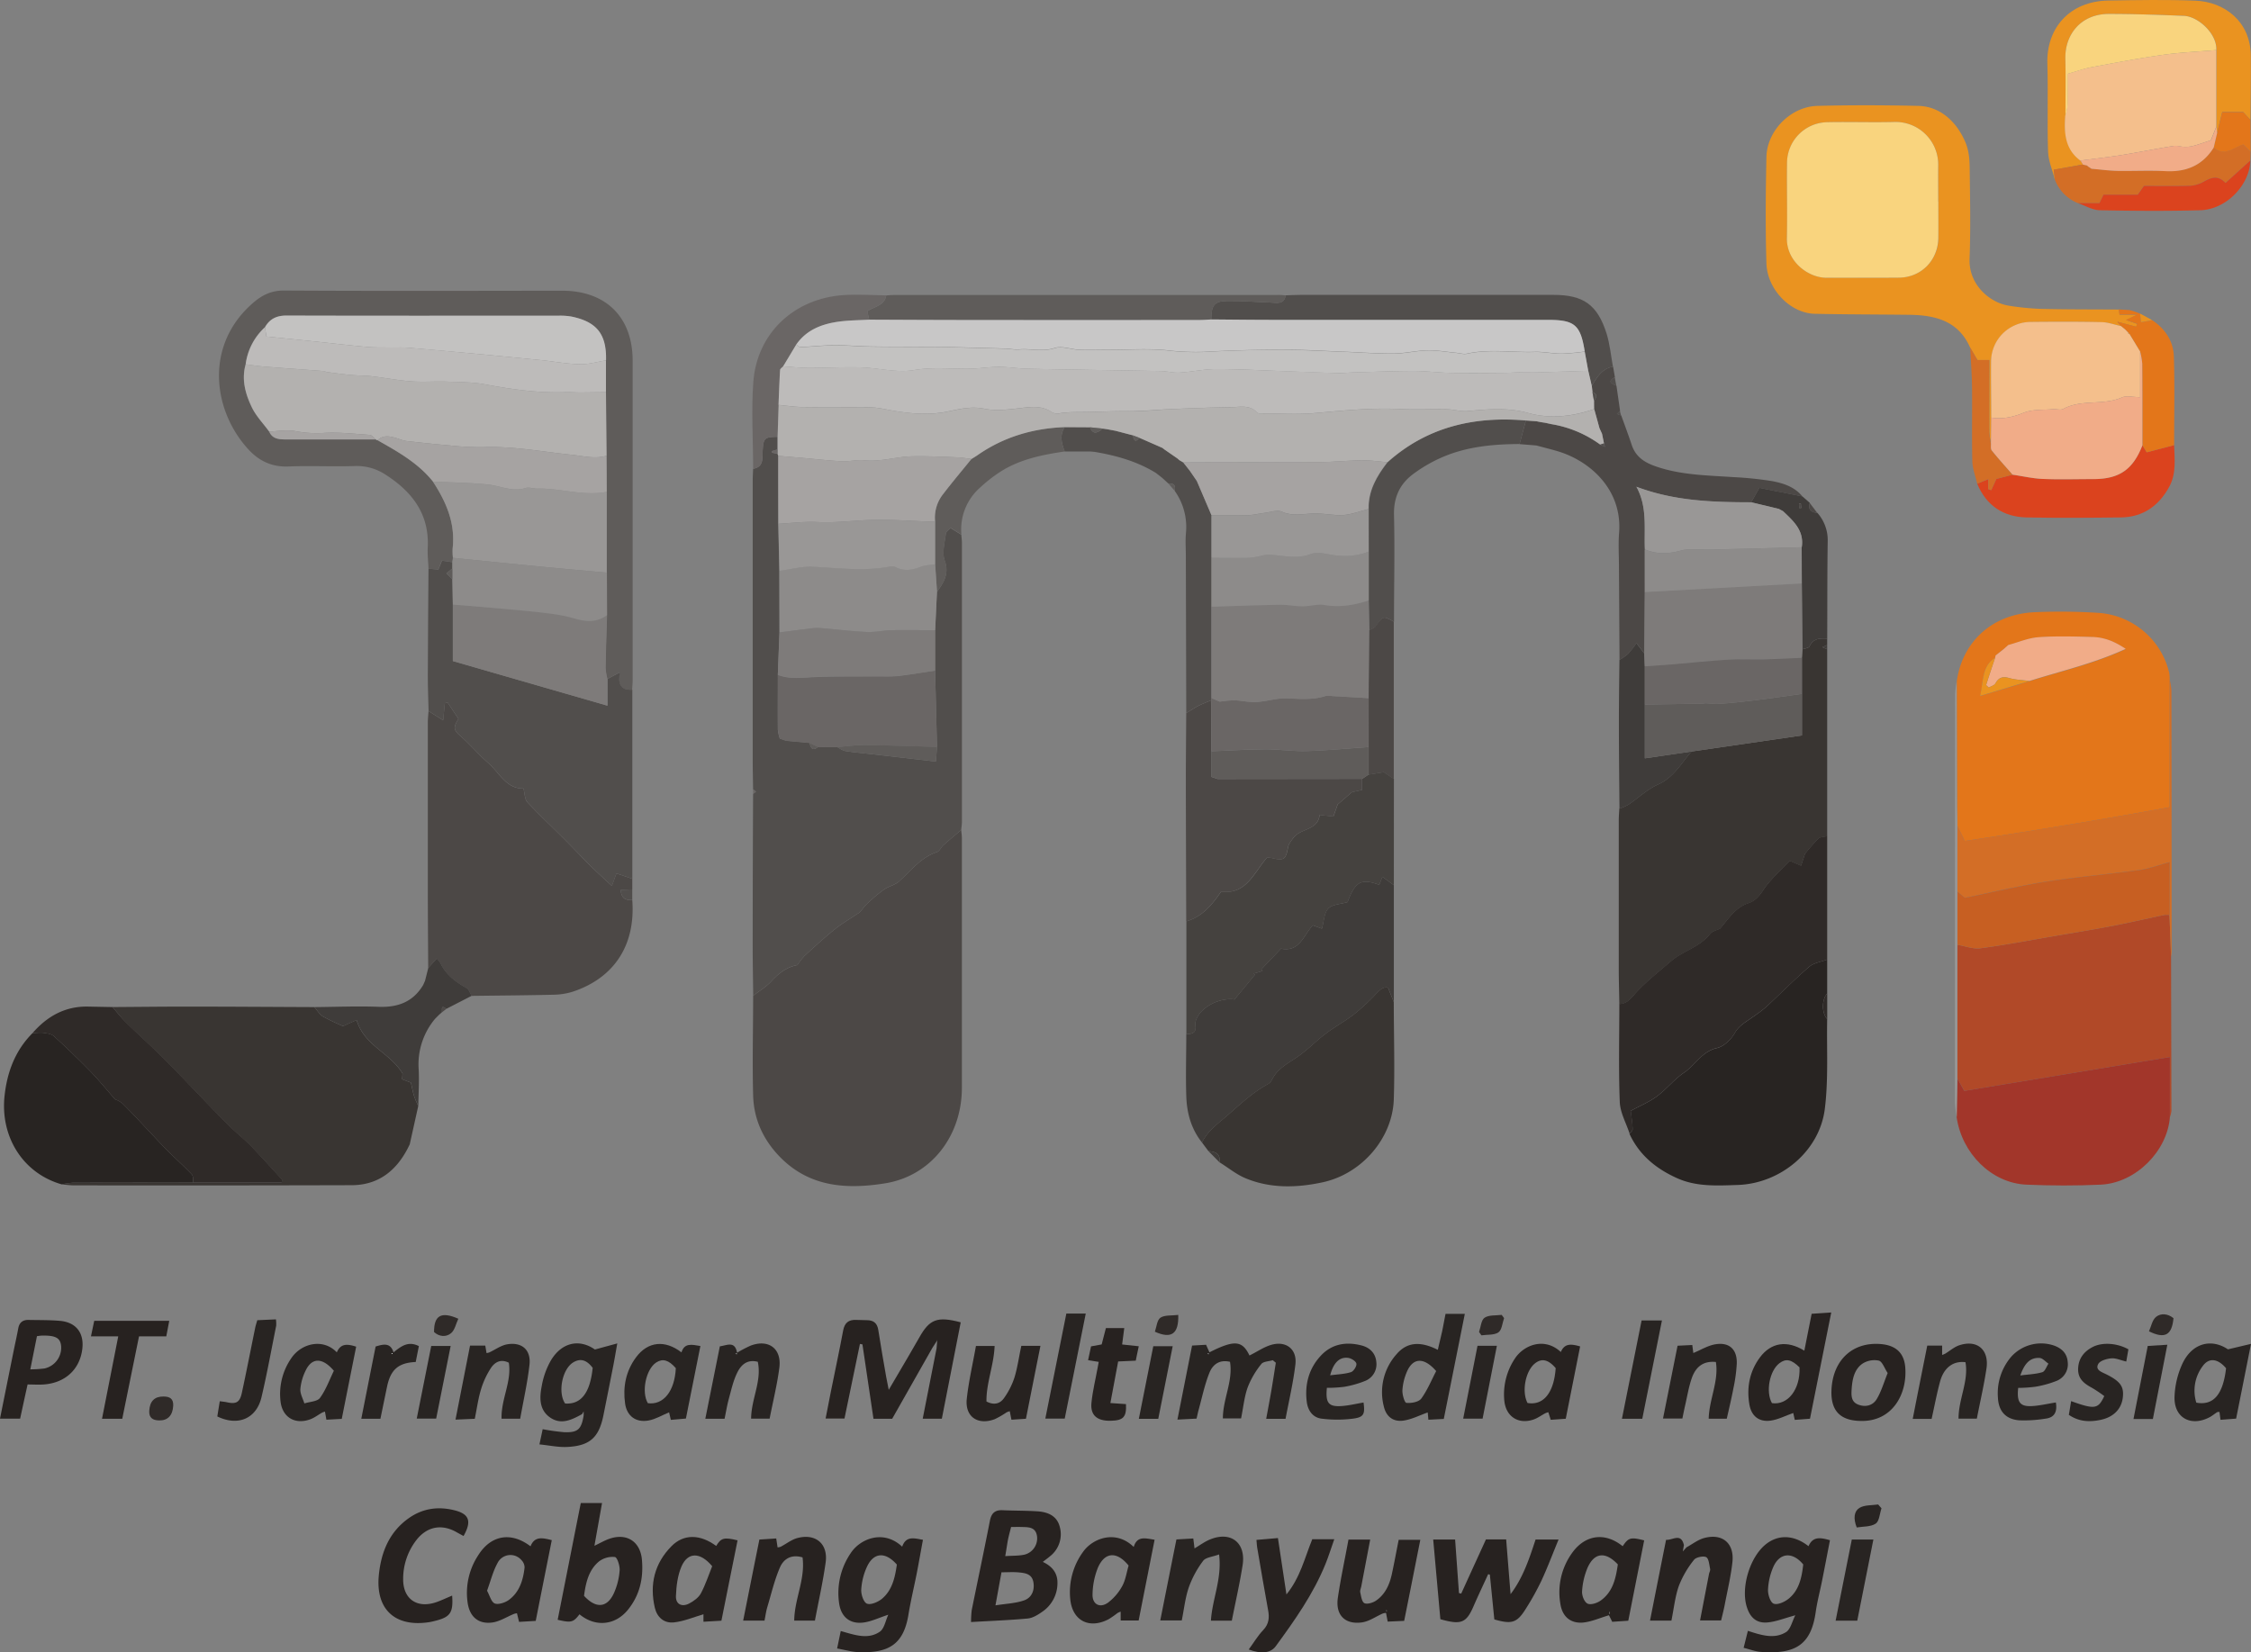 <svg xmlns="http://www.w3.org/2000/svg" viewBox="0 0 1059.17 777.59"><rect x="0" y="0" width="1059.17" height="777.59" fill="#808080" stroke="none"/><defs><style>.cls-1{fill:#4c4846;}.cls-2{fill:#514e4c;}.cls-3{fill:#e3761a;}.cls-4{fill:#393532;}.cls-5{fill:#b14928;}.cls-6{fill:#5f5c5a;}.cls-7{fill:#282422;}.cls-8{fill:#2f2a28;}.cls-9{fill:#3f3c3a;}.cls-10{fill:#ea9320;}.cls-11{fill:#45423f;}.cls-12{fill:#a2362a;}.cls-13{fill:#d36e26;}.cls-14{fill:#db431e;}.cls-15{fill:#272220;}.cls-16{fill:#6a6665;}.cls-17{fill:#999796;}.cls-18{fill:#b3b1af;}.cls-19{fill:#a6a3a2;}.cls-20{fill:#8d8b8a;}.cls-21{fill:#7e7b7a;}.cls-22{fill:#f1ac88;}.cls-23{fill:#c75f22;}.cls-24{fill:#c3c2c1;}.cls-25{fill:#bdbbba;}.cls-26{fill:#f9d47e;}.cls-27{fill:#f4bf8c;}.cls-28{fill:#c8c7c7;}.cls-29{fill:#fefdfd;}</style></defs><title>jmiAsset 2</title><g id="Layer_2" data-name="Layer 2"><g id="Layer_1-2" data-name="Layer 1"><path class="cls-1" d="M452.28,390.58c.11,1.32.32,2.64.32,4q0,58.69,0,117.39c-.05,22.79-14.63,41.49-36.23,44.92-17.47,2.77-34.68,1.95-48.56-11.62-8.36-8.19-13.11-18.17-13.43-29.73-.43-15.63,0-31.29,0-46.93,2.92-2.28,6.21-4.23,8.68-6.93,3.44-3.75,7.18-6.6,12.13-7.52a31.36,31.36,0,0,1,3.35-4.32c4.63-4.25,9.27-8.51,14.16-12.45,3.35-2.71,7.12-4.9,10.7-7.32,1.72-.83,2.55-2.75,3.94-4.11a73.35,73.35,0,0,1,8.54-7.29c2.18-1.57,5.2-2.1,7.15-3.87,5.62-5.08,10.26-11.31,17.9-13.85,1.19-.39,1.84-2.2,2.92-3.16C446.63,395.3,449.47,393,452.28,390.58Z"/><path class="cls-2" d="M452.28,390.58c-2.81,2.38-5.65,4.72-8.4,7.17-1.08,1-1.73,2.77-2.92,3.16-7.64,2.54-12.28,8.77-17.9,13.85-1.95,1.77-5,2.3-7.15,3.87a73.35,73.35,0,0,0-8.54,7.29c-1.39,1.36-2.22,3.28-3.94,4.11-3.58,2.42-7.35,4.61-10.7,7.32-4.89,3.94-9.53,8.2-14.16,12.45a31.36,31.36,0,0,0-3.35,4.32c-5,.92-8.69,3.77-12.13,7.52-2.47,2.7-5.76,4.65-8.68,6.93-.09-7.78-.25-15.57-.24-23.35q0-35.81.19-71.61l1.35-1.06-1.35-1.06c-.07-4.49-.18-9-.18-13.48q0-66,0-131.91c0-1.82.12-3.65.19-5.48,5.1-.84,4.3-5,4.48-8.37.32-6,.78-6.61,7-6.67l0,5.94-2.62.78.1.77,2.53.5c.09.32.2.63.32.94q0,16,0,32l.51,22.16.07,28.95L366,317.52c0,8.63-.07,17.26,0,25.89a20.16,20.16,0,0,0,.93,4.17l3,1,10.95,1c.6,2.24,1.33,4.17,4,1.91l2,0,3,.05,4,0c1.29.65,2.52,1.66,3.88,1.89,3.87.64,7.8.95,11.71,1.4l30.91,3.55c.18-2.52.33-4.71.49-6.91L440,315.6v-19q.42-9,.85-18c3.11-4.44,5.91-8.51,3.64-14.79-1.32-3.67,0-8.39.54-12.59.13-1.07,1.6-2,2.25-2.72l5.05,3.16c.1,1.32.29,2.63.29,3.95q0,65.55,0,131.08C452.62,388,452.4,389.27,452.28,390.58Z"/><path class="cls-3" d="M920.72,320.77c2.13-16.69,14.8-31.9,37.25-32.69a275.92,275.92,0,0,1,29.89.37,36.77,36.77,0,0,1,32.85,28.25,17,17,0,0,1,.19,3v60.17c-32.57,5.94-64.89,11.22-96.41,15.9-1.52-3.14-2.5-5.14-3.47-7.15,0-3-.13-6-.14-9Q920.79,350.2,920.72,320.77Zm22.16-15.35-.07.07-3.87,3.06a3,3,0,0,1-.16,1c-6.19,3.92-5.44,10.48-7,18l23.19-7c14.76-4.69,30-8.06,45.26-15.1-5.61-3.76-10.4-5.44-15.55-5.58-8.49-.24-17-.51-25.46.09-4.81.35-9.5,2.4-14.24,3.68Z"/><path class="cls-1" d="M297.51,413.57v5l-5.44.25c.22,4.13,2.51,4.86,5.44,4.79,1.57,21.08-8.39,36.55-28,43.08a32.38,32.38,0,0,1-9.26,1.43c-12.76.3-25.54.38-38.31.54-.81-1.25-1.34-3-2.49-3.66-5.06-2.85-9.55-6.15-12.15-11.56a11,11,0,0,0-1.82-2.32l-4,4.49c-.07-12.28-.17-24.56-.18-36.85q0-39.35,0-78.7c0-1.81.22-3.62.34-5.43l6.87,4.34.78-8,1.27-.44,5.15,7.73c-2.69,4.43-2.25,5.31,1.31,8.45,4.44,3.91,8.26,8.52,12.72,12.38,5.26,4.56,8.38,12.15,16.56,12,.65,2.44.56,5.07,1.84,6.44,5.59,6,11.6,11.6,17.4,17.4,4.18,4.18,8.22,8.51,12.42,12.68,3.17,3.13,6.49,6.1,9.94,9.32l2.14-5.92Z"/><path class="cls-4" d="M859.75,300.56v3l-2.26,1,2.26,1v88c-1.39.34-3.17.27-4.11,1.12a83.89,83.89,0,0,0-6.34,7.19c-.45,1.37-1.14,3.44-1.84,5.57l-5.23-2.28c-4.22,4.45-9.05,8.48-12.39,13.5-2,3-3.89,5.32-7.07,6.38-6.17,2-9.31,7.22-13.4,12-1.37.7-3.69,1.16-4.79,2.57-4.87,6.24-12.78,7.95-18.46,12.88s-11.79,9.63-16.8,15.23c-2.25,2.52-3.91,4.69-7.37,4.83-.09-5.46-.26-10.92-.27-16.39q0-35.09,0-70.16c0-1.82.17-3.63.26-5.45a26.4,26.4,0,0,0,4.33-1.93c4.63-3.12,8.8-7.19,13.81-9.41,7.44-3.3,10.91-10,15.85-15.56l51.93-7.55V326.54q0-8.52,0-17c.08-1.32.15-2.63.23-3.95,1.16-.45,3-.59,3.36-1.4C853.21,300.33,856.39,300.37,859.75,300.56Z"/><path class="cls-4" d="M52.92,473.92c11.77-.07,23.54-.22,35.3-.21,19.9,0,39.8.15,59.69.23,1.33,1.49,2.41,3.41,4,4.39a100.08,100.08,0,0,0,9.48,4.56l6.38-2.86c3.69,12.22,15.8,15.35,21.62,25.16,0,.36-.1,1.6-.18,2.71l4.12,1.59c.54,2.34.87,4.29,1.46,6.17.52,1.67,1.32,3.26,2,4.89q-2,9-4,18l-1,2c-5.57,10.65-14,17.17-26.34,17.2q-65.32.18-130.65.08c-2,0-3.92-.3-5.88-.46a36.37,36.37,0,0,1,5.24-.76q28.34-.09,56.67-.06h41.59l.38-1.23c-4.9-5.33-9.68-10.77-14.73-15.95-3.58-3.67-7.69-6.83-11.29-10.48-8.24-8.36-16.3-16.9-24.47-25.33q-4.64-4.79-9.43-9.4c-4.59-4.41-9.31-8.68-13.84-13.15C56.9,478.79,55,476.29,52.92,473.92Z"/><path class="cls-5" d="M1021.56,450.23q.09,36.28.16,72.56a12.59,12.59,0,0,1-.67,2.84V497.44L924.3,513.37c-1.37-2.45-2.31-4.13-3.26-5.81q0-31.47,0-62.93c3.62.59,7.36,2.08,10.84,1.62,11.58-1.52,23.07-3.74,34.6-5.71,8.92-1.52,17.86-3,26.75-4.66,8.39-1.61,16.72-3.54,25.09-5.29a12.89,12.89,0,0,1,2.49,0Q1021.19,440.38,1021.56,450.23Z"/><path class="cls-6" d="M201.62,267.57c-.13-3.31-.52-6.64-.35-9.94.78-15.81-7.42-26.31-20-34.35a24.5,24.5,0,0,0-14.61-3.95c-10.32.34-20.67-.22-31,.2-7.66.3-13.67-2.55-18.63-7.89-16.82-18.1-21.11-49,2-69.06,4.13-3.59,8.54-5.89,14.57-5.85,43.64.25,87.28.13,130.93.08,20.51,0,33.14,12.42,33.15,32.87q0,75.21,0,150.42c0,1.49-.16,3-.25,4.47-6.44.44-6.65-3.93-5.8-8.15l-5.91,3.12a29.55,29.55,0,0,1-.84-5.22c.13-8.29.43-16.57.67-24.86l-.12-20q0-19,0-38,0-8.5-.1-17-.15-14.94-.29-29.88v-15c.33-12.23-4.26-18.14-16.16-20.6a30.18,30.18,0,0,0-5.94-.42c-42.73,0-85.46.08-128.18-.06-4.7,0-7.9,1.58-10.15,5.5a28.61,28.61,0,0,0-9.07,17.46c-2,7.13-.11,13.87,2.85,20.12,2,4.19,5.42,7.7,8.21,11.52,1.55,3.57,4.72,3.68,7.94,3.68l42.29,0a.9.9,0,0,0,.74.35c9.53,5.39,19.09,10.72,26.11,19.48,6.23,9.54,10.63,19.62,9.28,31.42a29.93,29.93,0,0,0,.13,4.43c-.11.7-.21,1.39-.32,2.09l-4.87-.73c-.65,1.6-1.22,3-1.73,4.25Z"/><path class="cls-2" d="M201.62,267.57l4.63.53c.51-1.24,1.08-2.65,1.73-4.25l4.87.73v2.95l-2.8,2.28,2.82,2.76q.09,6,.2,11.93v26.57l72.75,21V319.54l5.91-3.12c-.85,4.22-.64,8.59,5.8,8.15l0,89L290.06,411l-2.14,5.92c-3.45-3.22-6.77-6.19-9.94-9.32-4.2-4.17-8.24-8.5-12.42-12.68-5.8-5.8-11.81-11.4-17.4-17.4-1.28-1.37-1.19-4-1.84-6.44-8.18.13-11.3-7.46-16.56-12-4.46-3.86-8.28-8.47-12.72-12.38-3.56-3.14-4-4-1.31-8.45l-5.15-7.73-1.27.44-.78,8-6.87-4.34c-.12-5.45-.37-10.9-.36-16.35C201.35,301.35,201.5,284.46,201.62,267.57Z"/><path class="cls-7" d="M859.75,451.56q0,8,0,16c-2.62,2.73-2.62,9.3,0,12-.28,14.13.63,28.4-1.12,42.34-2.51,19.91-20.86,35.08-41,35.74-9.63.32-19.35.92-28.52-3.2-9.82-4.42-17.76-10.83-22.37-20.84.52-.75,1.5-1.53,1.47-2.26-.14-2.91-.6-5.81-.92-8.55,4.33-2.35,8.7-4.14,12.37-6.86,4.51-3.35,8.1-8,12.73-11.12,5.32-3.6,8.35-9.95,15.5-11.58,3.21-.73,6.61-4,8.32-7,2.07-3.68,5.32-5.25,8.31-7.46A70.19,70.19,0,0,0,830.9,474c6.82-6.31,13.33-13,20.35-19C853.44,453.09,856.88,452.65,859.75,451.56Z"/><path class="cls-8" d="M859.75,451.56c-2.87,1.09-6.31,1.53-8.5,3.42-7,6.07-13.53,12.73-20.35,19a70.19,70.19,0,0,1-6.33,4.71c-3,2.21-6.24,3.78-8.31,7.46-1.71,3-5.11,6.3-8.32,7-7.15,1.63-10.18,8-15.5,11.58-4.63,3.13-8.22,7.77-12.73,11.12-3.67,2.72-8,4.51-12.37,6.86.32,2.74.78,5.64.92,8.55,0,.73-1,1.51-1.47,2.26-1.61-5-4.43-9.87-4.63-14.88-.61-15.37-.21-30.77-.21-46.16,3.46-.14,5.12-2.31,7.37-4.83,5-5.6,11.08-10.27,16.8-15.23s13.59-6.64,18.46-12.88c1.1-1.41,3.42-1.87,4.79-2.57,4.09-4.78,7.23-10,13.4-12,3.18-1.06,5.09-3.4,7.07-6.38,3.34-5,8.17-9.05,12.39-13.5l5.23,2.28c.7-2.13,1.39-4.2,1.84-5.57a83.89,83.89,0,0,1,6.34-7.19c.94-.85,2.72-.78,4.11-1.12Z"/><path class="cls-9" d="M655.85,416.55q0,27.49,0,55l-2.69-6.7c-2.39-.74-4.12,1.29-6.13,3.37a94.7,94.7,0,0,1-10.14,9.28c-4.17,3.21-8.88,5.74-13.08,8.93-4.66,3.53-8.76,7.85-13.58,11.12-4.53,3.09-9.4,5.54-11.85,10.85a5.18,5.18,0,0,1-2.17,2c-6.82,3.8-12.41,9.05-18.24,14.17-4.62,4.06-9.65,7.4-12.37,13.12-5.09-6.35-7.15-13.85-7.41-21.73-.33-9.78,0-19.59,0-29.39,3,.13,4.87-.66,4.22-4.27a6,6,0,0,1,.78-3.23c2.48-5.43,10.77-9.65,17.66-8.73,3.08-3.72,6.34-7.67,9.59-11.62l-.56-.59,4.2-1.19-.62-.78,9.26-9.72c8.87,1.78,10.68-6.48,15-11L622,437c1-3.49,1-7.43,3-9.47s5.87-2,9.05-3c3.54-9.54,6.37-11.35,14.92-8.12l1.49-3.8Z"/><path class="cls-10" d="M927,163.54c-5.55-12.59-16.45-15.25-28.66-15.4-14.81-.17-29.63-.15-44.44-.47-11.41-.24-22.38-11.43-22.74-23.74-.49-16.64-.35-33.3,0-49.95.22-12.45,11.4-23.82,24-24.15,15.81-.41,31.64-.34,47.46,0,10.33.23,17.94,7.45,22,16.71,2.29,5.24,2.15,10.18,2.22,15.32.17,13.31.41,26.65-.09,40-.46,12.16,9.61,20.65,18.48,22a123.52,123.52,0,0,0,15.34,1.51c12.14.29,24.29.23,36.44.31.11.76.21,1.52.34,2.43h8.34l-5.28,2.51,5.26,1.82c-.16.44-.31.88-.46,1.33l-8.94-2.33,1.78,2.07c-3-.65-6.06-1.79-9.11-1.85-11.11-.24-22.22-.2-33.33-.09a18.71,18.71,0,0,0-18.67,18.67c-.08,8.78,0,17.57.08,26.36q-.09,6-.16,12a34.81,34.81,0,0,1-.8-5.23c-.07-11.59,0-23.18,0-33.93h-5.57Zm-15-68.67h0c0-5.82-.07-11.65,0-17.47a20.07,20.07,0,0,0-20.16-20c-10.81.3-21.64-.12-32.45.13A19.26,19.26,0,0,0,840.9,76.08c-.16,12,.18,24-.07,35.94-.22,11,10,18.73,18.73,18.67,11.32-.07,22.64.06,34-.05,10.5-.1,18.41-8.18,18.53-18.8C912.11,106.19,912.05,100.53,912.05,94.87Z"/><path class="cls-4" d="M565.59,537.68c2.72-5.72,7.75-9.06,12.37-13.12,5.83-5.12,11.42-10.37,18.24-14.17a5.18,5.18,0,0,0,2.17-2c2.45-5.31,7.32-7.76,11.85-10.85,4.82-3.27,8.92-7.59,13.58-11.12,4.2-3.19,8.91-5.72,13.08-8.93A94.7,94.7,0,0,0,647,468.22c2-2.08,3.74-4.11,6.13-3.37l2.69,6.7c0,15.32.51,30.65,0,45.95-.65,18.09-14.95,34.89-33.47,38.89-12.08,2.61-24.57,3-36.36-1.94-4.35-1.82-8.15-5-12.2-7.49.6-4.06-1.95-5-5.2-5.27Z"/><path class="cls-11" d="M655.85,416.55l-5.37-3.92-1.49,3.8c-8.55-3.23-11.38-1.42-14.92,8.12-3.18.94-7.12,1-9.05,3s-2,6-3,9.47l-4.26-1.58c-4.37,4.53-6.18,12.79-15,11l-9.26,9.72.62.78-4.2,1.19.56.59c-3.25,4-6.51,7.9-9.59,11.62-6.89-.92-15.18,3.3-17.66,8.73a6,6,0,0,0-.78,3.23c.65,3.61-1.26,4.4-4.22,4.27q0-26.51,0-53c7.37-2.14,12-7.57,16.38-14,11.88,1.57,15.41-8.91,21.59-16a12.77,12.77,0,0,1,2,.16c6.07,1.43,6.79.85,7.91-5.06.3-1.61,1.54-3.13,2.59-4.5,3.44-4.49,11.42-3.33,12.26-10.67l6.49.72c.76-2.14,1.49-4.22,2-5.66l6.68-5.77,4.87-1.12v-5.17l3-2,7.12-1.15,4.76,3.14Z"/><path class="cls-12" d="M921,507.56c1,1.68,1.89,3.36,3.26,5.81l96.75-15.93v28.19c-1.16,16.1-16.09,31.1-32.54,31.87-11.63.54-23.32.5-35,0-16.35-.73-30.35-14.64-32.81-31.8Z"/><path class="cls-7" d="M90.92,556.53q-28.33,0-56.67.06a36.37,36.37,0,0,0-5.24.76c-18-5.12-29-22.17-26.85-41.78,1.23-11.1,5-21.19,13.05-29.29A26,26,0,0,1,20.1,486c1.8.24,4,.47,5.23,1.58q8.81,8,17.14,16.52c3.89,4,7.39,8.35,11.68,13.24a11.18,11.18,0,0,1,3.39,1.86c3.76,3.66,7.31,7.55,10.93,11.36,3.38,3.56,6.67,7.2,10.12,10.68,3.85,3.86,7.93,7.5,11.69,11.45C91,553.49,90.74,555.24,90.92,556.53Z"/><path class="cls-1" d="M640.93,366.53v5.17l-4.87,1.12-6.68,5.77c-.51,1.44-1.24,3.52-2,5.66l-6.49-.72c-.84,7.34-8.82,6.18-12.26,10.67-1,1.37-2.29,2.89-2.59,4.5-1.12,5.91-1.84,6.49-7.91,5.06a12.77,12.77,0,0,0-2-.16c-6.18,7-9.71,17.53-21.59,16-4.41,6.43-9,11.86-16.38,14-.06-22.06-.16-44.11-.18-66.17,0-10.61.12-21.22.18-31.83,1.89-1.14,3.71-2.38,5.66-3.39s4-1.74,6-2.6q.07,12,.13,24l0,12,3,1Z"/><path class="cls-8" d="M90.92,556.53c-.18-1.29.1-3-.64-3.81-3.76-4-7.84-7.59-11.69-11.45-3.45-3.48-6.74-7.12-10.12-10.68-3.62-3.81-7.17-7.7-10.93-11.36a11.18,11.18,0,0,0-3.39-1.86c-4.29-4.89-7.79-9.25-11.68-13.24q-8.31-8.52-17.14-16.52c-1.23-1.11-3.43-1.34-5.23-1.58a26,26,0,0,0-4.89.25c6.93-8,15.41-12.82,26.3-12.58,3.8.09,7.61.15,11.41.22,2.06,2.37,4,4.87,6.21,7.07,4.53,4.47,9.25,8.74,13.84,13.15q4.78,4.61,9.43,9.4c8.17,8.43,16.23,17,24.47,25.33,3.6,3.65,7.71,6.81,11.29,10.48,5,5.18,9.83,10.62,14.73,15.95l-.38,1.23Z"/><path class="cls-1" d="M722.9,209.64,715,209q1.49-5.55,3-11.09l5,.36,2,.4,2,.3,3,.65a53.61,53.61,0,0,1,23,9.66l2.21,1c-.16-.54-.32-1.09-.49-1.63l-.93-4.56-1.18-2.56q-1.23-4.51-2.48-9c0-1.33,0-2.66-.07-4,1.29-1.6,1.71-3.05-.71-4-.11-1-.23-2-.34-3,2.48-4,4.76-8.11,10-9,.29,1.66.57,3.33.86,5-3.84,2.09-1.44,3,.73,4l1.71,11.87-1.46,1.38,2,.74c1.69,4.69,3.43,9.35,5,14.06,1.93,5.58,6.15,8.17,11.52,10,11.72,4,23.88,4.12,36,4.94a167.72,167.72,0,0,1,18.35,1.87c5.36,1,10.66,2.67,14.36,7.22l-20.25-4c-1.1,2-2.46,4.37-3.83,6.78-18.18,0-36.28-.6-54-7.29,5.26,9.53,3.54,19.63,4,29.48q0,10,0,20l-.21,29c-1.13-1.49-2.27-3-3.75-4.91a52.33,52.33,0,0,1-4,5.11,27.38,27.38,0,0,1-4,2.75q-.13-21.93-.27-43.85c0-5.32-.35-10.67.07-15.95,1.58-20.24-13.52-33.53-28.16-38.15-2.85-.9-5.76-1.59-8.65-2.38Z"/><path class="cls-13" d="M1021.56,450.23q-.37-9.84-.73-19.69V405.71c-5.11,1.36-9.65,3.09-14.33,3.73-14.63,2-29.38,3.21-44,5.49-13,2-25.82,5.1-38,7.57L921,419.6q0-15.51,0-31c1,2,2,4,3.47,7.15,31.52-4.68,63.84-10,96.41-15.9V319.66a35.3,35.3,0,0,1,.85,5.34q.09,61.63.08,123.27A14.43,14.43,0,0,1,1021.56,450.23Z"/><path class="cls-2" d="M758.94,172.55c-5.24.89-7.52,5-10,9l-1.65-7.15-1.65-9c-2-12.5-4.72-14.87-17.27-14.87q-64.73,0-129.44,0c-9.66,0-19.31-.13-29-.2,0-6.51,1.36-8.57,7.28-8.68,6.92-.14,13.86.48,20.8.73,2.89.1,6.21,1,6.94-3.39,2.32-.08,4.65-.22,7-.22q59.49,0,119,0c14.09,0,20.69,4.59,25,18.21C757.5,162,758,167.34,758.94,172.55Z"/><path class="cls-6" d="M605,139c-.73,4.36-4.05,3.49-6.94,3.39-6.94-.25-13.88-.87-20.8-.73-5.92.11-7.31,2.17-7.28,8.68-1.82.09-3.64.26-5.46.26q-55.35,0-110.69,0c-14.95,0-29.91-.1-44.86-.16-.31-1.39-.62-2.78-.89-4,3.49-2.26,8.11-2.55,8.91-7.41,1.32-.08,2.65-.22,4-.22q90,0,180.07,0C602.33,138.73,603.66,138.9,605,139Z"/><path class="cls-2" d="M569.83,329.57c-2,.86-4.05,1.61-6,2.6s-3.77,2.25-5.66,3.39q-.09-36.92-.19-73.84c0-3.66-.28-7.34.06-11A29.35,29.35,0,0,0,552.74,231c.52-2.41-.25-3.73-2.93-3.41l-3-2.74-2.93-2.29c-8.89-5.47-18.72-8.21-28.9-9.92l-2-.17h-12c-1.48-3.82-2.49-7.65,0-11.45l11.91.08c1.62,4,3.82,2.27,6,.62l2,.28,4,.75,8,2.09c.67,1.45.87,4.16,3.19,1.19l10.86,4.75,1,.78,6,4.14,1,.86,1.83,1.06,3.14,4,3.27,4.78q3.44,8,6.88,16.09l0,20q0,11.5,0,23v43Z"/><path class="cls-10" d="M966.88,84.53c-1.12-4.42-3.06-8.8-3.2-13.25-.45-13.79.09-27.61-.33-41.4C962.86,13.57,973.49.53,992.16.25c13.63-.21,27.29-.47,40.91.07s25.85,9.79,26,25.77c.09,10.14-.08,20.28-.13,30.41l-3.46-3.81h-9.84c-.74,3-1.59,6.47-2.44,9.91l-.3-3.05q0-18,0-36c.42-7.74-8.61-15.85-15.26-16.12-11.77-.48-23.55-.88-35.32-.9-13.25,0-20.76,9.75-20.5,21.08.21,9,.05,18,.05,26.93-.58,8-.13,15.64,7.11,21,.39.63.77,1.26,1.16,1.88l-13.76,2.44C966.54,81.63,966.71,83.08,966.88,84.53Z"/><path class="cls-14" d="M1023,209.49c.21,6.63,1.08,13.35-2.28,19.55-4.9,9-12.34,14.33-22.77,14.46-14.81.18-29.63.3-44.44,0-10.91-.26-18.88-5.56-23.17-15.86l5.2-2.16v4.72l1.42.46c1-2.12,1.92-4.24,2.38-5.27l7.65-2c4.72.7,9.42,1.8,14.16,2,8,.33,16,.09,23.93.07,12.13,0,18.57-4.47,23-15.88l2,3.28Z"/><path class="cls-15" d="M438.69,634.35,419.8,667.67H411c-1.74-11.76-3.47-23.4-5.19-35l-1.18-.21c-2.38,11.5-4.76,23-7.27,35.1h-8.88c.86-4.45,1.63-8.5,2.45-12.55,1.94-9.62,4-19.21,5.8-28.86.69-3.68,2.6-5.16,6.16-5,1.66.08,3.33.11,5,.13,3.11,0,4.89,1.36,5.38,4.63,1.13,7.4,2.46,14.77,3.73,22.15.28,1.63.63,3.25,1.18,6,3.46-5.87,6.42-10.9,9.36-15.94,1.68-2.88,3.35-5.76,5-8.66,4.81-8.61,8.47-10.12,19.51-7.17-2.92,14.91-5.85,29.91-8.88,45.36h-9c2.23-11.35,4.38-22.24,6.52-33.12.11-1.35.21-2.7.32-4l.18-.08-.1.18Z"/><path class="cls-2" d="M718,197.87q-1.5,5.53-3,11.09c-12.88.06-25.59,1.28-37.46,6.69a68.62,68.62,0,0,0-12.79,7.58c-6.14,4.66-9,10.84-8.83,19,.41,16.78,0,33.57,0,50.35-5-2.84-5-2.8-8.61,2.2-.64.87-2,1.23-3,1.82l-.24-14q0-11.51,0-23l0-20c-.25-8.63,3.81-15.52,8.83-22C671.44,200.86,693.61,195.77,718,197.87Z"/><path class="cls-15" d="M677.74,762l-3.37-37.5h10.31c.61,8.48,1.21,16.85,1.81,25.21l1.06.23c3.82-8.38,7.65-16.76,11.64-25.5h9.51c.71,8.91,1.39,17.34,2.07,25.77,5.78-7.59,8.72-16.39,11.77-25.71h10.82c-2.89,7-5.26,13.32-8.09,19.42A124.36,124.36,0,0,1,718,757c-4.17,6.72-6.59,7.49-14.87,5.1-.69-6.92-1.4-14-2.1-21.08l-.8-.21c-2.25,4.91-4.57,9.79-6.73,14.74C690,763.75,687.66,764.8,677.74,762Z"/><path class="cls-15" d="M456.91,763.33a47.42,47.42,0,0,1,.32-5.62c2.83-14,5.82-28,8.54-42,.71-3.64,2.41-5.19,6.05-5,5.49.25,11,.16,16.46.53,4.75.33,9,2.08,10.34,7.16a13.09,13.09,0,0,1-4.51,13.94c-1,.85-2.07,1.62-3.44,2.69,4.45,2.08,7,5.27,6.9,10a16.26,16.26,0,0,1-7.27,13.54c-2,1.41-4.39,2.87-6.72,3.1C474.91,762.47,466.19,762.79,456.91,763.33Zm11.49-7.85c5.05-.81,9.54-.94,13.56-2.38,3.51-1.25,5-4.81,4.26-8.65s-3.91-4.19-6.89-4.48c-2.59-.25-5.23-.05-8.1-.05C470.32,744.91,469.48,749.57,468.4,755.48ZM473,732.31c3.33-.23,6.32-.09,9.15-.72a7.9,7.9,0,0,0,5.79-8.75c-.68-4.33-4.09-4.15-7.28-4.24-1.6-.05-3.2,0-4.91,0-.6,2.42-1.14,4.32-1.52,6.25C473.83,727.09,473.52,729.37,473,732.31Z"/><path class="cls-9" d="M196.83,520.55c-.68-1.63-1.48-3.22-2-4.89-.59-1.88-.92-3.83-1.46-6.17l-4.12-1.59c.08-1.11.16-2.35.18-2.71-5.82-9.81-17.93-12.94-21.62-25.16l-6.38,2.86a100.08,100.08,0,0,1-9.48-4.56c-1.63-1-2.71-2.9-4-4.39,10.08-.08,20.17-.51,30.22-.13,9.05.34,16.18-2.3,20.94-10.25l.89-2q.75-3,1.51-6l4-4.49a11,11,0,0,1,1.82,2.32c2.6,5.41,7.09,8.71,12.15,11.56,1.15.65,1.68,2.41,2.49,3.66L210,474.77c-2.92-2.25-1.74.71-2.12,1.67l-1.16,1-2,2A33.39,33.39,0,0,0,197,503.27C197.3,509,196.91,514.79,196.83,520.55Z"/><path class="cls-15" d="M424.5,727.86c1.83-5.15,5.55-4,9.78-3.22-1,5.28-1.88,10.45-2.89,15.61-1.28,6.53-2.86,13-3.93,19.57-2.29,14-9.23,18.24-23.57,17.67-3.08-.12-6.13-1-10-1.72.64-3.07,1.14-5.49,1.71-8.21,6.61,1.87,12.82,4.13,18.37.33,2.13-1.45,2.69-5.21,4-8-4.56,1.47-8.19,3.31-12,3.71-6.22.67-10.2-2.8-11.11-8.94a33.24,33.24,0,0,1,5.44-23.77C404.74,724.11,415.72,719.63,424.5,727.86ZM422,736.29c-5.5-6.26-11.07-5.74-14.2,1.32a29.91,29.91,0,0,0-2.56,10.53c-.11,2.25,1.13,5.94,2.7,6.54,1.82.69,5.12-.74,7-2.24C419.79,748.4,421.12,742.48,422,736.29Z"/><path class="cls-15" d="M844.76,760.15c-5.12,1.37-9.11,3.05-13.22,3.38-5,.41-8-2.28-9.54-7.09-3-9.14,1.28-23.51,8.76-29.6,5.94-4.83,13.32-4.6,20.21.8,2.09-4.84,5.8-4,10.09-2.82-1.21,6.22-2.35,12.22-3.54,18.2-1,5.21-2.42,10.37-3.17,15.62-2.18,15.26-9.33,20-26,18.73-2.41-.19-4.77-1.12-7.91-1.9.71-2.85,1.3-5.23,2-8,6.48,2.13,12.53,4,18,.57C842.56,766.66,843.29,762.94,844.76,760.15Zm3.72-23.92c-5.09-6.15-11.16-5.59-14.15,1.33a30,30,0,0,0-2.42,10.58c-.09,2.27,1.12,6,2.68,6.55,1.8.69,5.07-.78,6.94-2.27C846.54,748.41,847.78,742.47,848.48,736.23Z"/><path class="cls-16" d="M417,139c-.8,4.86-5.42,5.15-8.91,7.41.27,1.25.58,2.64.89,4-4.93.31-9.91.31-14.79,1-7.74,1.14-14.77,3.91-19.5,10.71l-6.15,10.23c-.51.58-1.42,1.14-1.45,1.74-.33,5.46-.51,10.93-.74,16.4q-.24,7.53-.49,15.07c-6.18.06-6.64.65-7,6.67-.18,3.35.62,7.53-4.48,8.37,0-13.6-.92-27.27.08-40.8,1.69-23,19.21-39.41,42.6-40.94C403.67,138.45,410.33,138.91,417,139Z"/><path class="cls-15" d="M273.28,707.33h10c-1.2,6.76-2.35,13.19-3.58,20.12,2.67-1.28,4.67-2.45,6.81-3.22,8.3-3,14.81,1.15,15.55,9.87s-1.06,16.6-6.56,23.41c-6.06,7.5-15.45,8.29-22.83,2.18-2.89,3.79-3.91,4.09-10.27,2.58C266,744.16,269.57,726,273.28,707.33ZM274.81,751c5.68,6.2,11,5.65,14.16-1.49a31.69,31.69,0,0,0,2.59-10.5c.15-2.15-1.13-6.11-2.22-6.28a10.57,10.57,0,0,0-7.5,2.09C277,738.83,275.63,744.77,274.81,751Z"/><path class="cls-7" d="M578.75,640.87c-5.35-1.25-8.29,1.7-9.67,5.14-2.27,5.64-3.48,11.7-5.12,17.59-.31,1.11-.52,2.25-.94,4l-9,.46c2.39-12.08,4.63-23.38,6.89-34.84l6.58-.37,1.59,3.55c11.86-6,15.46-5.53,18.84,1.49,3.78-1.82,7.38-4.47,11.36-5.28,6.52-1.32,11,2.81,10.26,9.36-1,8.54-3,17-4.65,25.73h-9.1c.86-4.72,1.69-9,2.44-13.4s1.4-8.64,2.09-13l-1.43-1.19c-1.85.57-4.45.56-5.41,1.81a41.23,41.23,0,0,0-6.38,10.91c-1.61,4.49-2.06,9.39-3.13,14.66h-8.57C575.42,658.25,580.26,649.91,578.75,640.87Zm-10.08-3.5.3-.33a2.81,2.81,0,0,0-.58-.28c-.07,0-.19.19-.28.29Z"/><path class="cls-6" d="M501,201c-2.53,3.8-1.52,7.63,0,11.45-10.67,1.59-21.22,3.68-30.46,9.66a68.83,68.83,0,0,0-9.35,7.32,26.17,26.17,0,0,0-8.8,22.16l-5.05-3.16c-.65.75-2.12,1.65-2.25,2.72-.5,4.2-1.86,8.92-.54,12.59,2.27,6.28-.53,10.35-3.64,14.79q-.43-6.49-.88-13l0-20a17.75,17.75,0,0,1,3.83-13.07c4.27-5.62,8.85-11,13.29-16.49,1-.61,2-1.19,2.92-1.85C472.32,205.6,486.08,201.58,501,201Z"/><path class="cls-7" d="M273.88,665.49c-4.77,2.63-9.78,5.17-14.95,1.65-5.34-3.64-5.09-9.53-4-15a37,37,0,0,1,4.36-12.06c5.24-8.58,13.49-10,20.63-5l10.53-2.87c-.79,4.42-1.27,7.34-1.83,10.23q-2.31,11.76-4.67,23.51c-2.12,10.61-6.45,14.53-17.34,15-4,.15-8.06-.74-12.79-1.22.66-3.06,1.08-5,1.53-7.15A101.38,101.38,0,0,0,265.56,674c6.36.21,8-1.36,9.07-7.9v-1.9Zm5-21.78c-2.49-3.28-5.35-4.82-9.07-2.62-5.28,3.11-7.45,14.22-3.9,19.4C273.39,661,277.65,655.57,278.88,643.71Z"/><path class="cls-9" d="M762,310.55a27.38,27.38,0,0,0,4-2.75,52.33,52.33,0,0,0,4-5.11c1.48,1.94,2.62,3.42,3.75,4.91l.21,6v43.27L796,353.65c-4.94,5.51-8.41,12.26-15.85,15.56-5,2.22-9.18,6.29-13.81,9.41a26.4,26.4,0,0,1-4.33,1.93c-.1-12.24-.25-24.49-.26-36.73C761.71,332.73,761.87,321.64,762,310.55Z"/><path class="cls-13" d="M966.88,84.53c-.17-1.45-.34-2.9-.55-4.67l13.76-2.44,1.84.41.92.75.06,0,1.18.8c4.11.34,8.21.9,12.32,1,7.46.16,15-.28,22.39.11,9.79.52,17.51-2.62,22.79-11.09,5.37,4.51,9.83-.41,14-1.48l3.37,3.55c0,1.35-.09,2.71-.13,4.06l-11.67,10.56c-3.62-3.85-6.81-2.51-10.23-.62a14.64,14.64,0,0,1-6.29,1.92c-7.29.23-14.58.09-21.85.09l-2.89,4.12H989.79c-.74,1.51-1.29,2.65-1.95,4H977.76A19.17,19.17,0,0,1,966.88,84.53Z"/><path class="cls-15" d="M249.63,727.69c1.93-4.86,5.62-4,10-2.9-2.51,12.6-5,25.07-7.55,38l-7.84.47-1-4.07a8.39,8.39,0,0,0-1.37.31c-3.47,1.4-6.83,3.65-10.41,4.07-6.62.8-10.62-2.95-11.47-9.68a32.15,32.15,0,0,1,5-21.93C231,722.32,240.52,720.75,249.63,727.69ZM229.17,748.6c1.26,2.25,2,5.35,3.65,6s4.87-.38,6.64-1.69c5-3.7,6.71-9.34,7.37-15.25a5,5,0,0,0-1.43-3.43,6.79,6.79,0,0,0-11.34,1.43C231.94,739.52,230.89,743.93,229.17,748.6Z"/><path class="cls-15" d="M331,763.19v-3.51c-4.57,1.32-9.11,3.28-13.81,3.81s-8-2.32-9.08-6.9c-2.55-11-.11-20.87,7.8-28.91,5.82-5.93,13.59-5.69,21.08-.16,2.28-3.78,3.65-4.19,10.06-2.64q-1.89,9.38-3.79,18.82c-1.23,6.16-2.46,12.32-3.81,19Zm4.12-26.12c-5.75-6.88-11.54-6.66-14.47.13-1.83,4.25-2.42,9.24-2.6,13.94-.14,3.8,2.79,5.27,6.23,3.47,2.12-1.11,4.42-2.76,5.51-4.78C332,745.69,333.45,741.14,335.1,737.07Z"/><path class="cls-15" d="M763.52,727.65c2.74-4.06,3.72-4.36,10.12-2.75-2.46,12.44-4.92,24.91-7.48,37.81l-7.55.51-1.54-3.09c-4.26,1.26-8.08,3-12.05,3.43-6,.57-9.88-2.77-10.8-8.72a31.68,31.68,0,0,1,5.59-24.15C746,722.12,755.33,721,763.52,727.65Zm-2.28,8.56c-5.84-6.21-11.08-5.6-14.27,1.63a33.81,33.81,0,0,0-2.55,11c-.14,2,1,5,2.52,5.79s4.55-.21,6.22-1.4C758.91,749.15,760.3,742.8,761.24,736.21Zm-4,23.31h.29v-.95h-.29Z"/><path class="cls-15" d="M533.45,728c1.62-5.33,5.37-4.1,9.83-3.4-2.49,12.58-4.94,25-7.51,38h-8.46v-4.16a8.52,8.52,0,0,0-1.48.65,46.54,46.54,0,0,1-4.07,2.85c-9.24,4.91-17.28.76-18.19-9.57a32.23,32.23,0,0,1,6.05-22.07C514.2,723.82,525.1,719.8,533.45,728Zm-2.4,8.75c-5.53-6.8-11.2-6.45-14.45,1a35.26,35.26,0,0,0-2.52,12.53c-.18,4.75,3.51,6.69,7.35,3.87a24.44,24.44,0,0,0,6.65-7.81C529.64,743.49,530.09,740,531.05,736.75Z"/><path class="cls-15" d="M212.75,750.89c.57,7.93-.85,10-7.47,11.75-1.13.29-2.26.58-3.41.76-16,2.44-25.2-6.06-23.62-22.14,1.07-10.81,4.91-20.38,14.21-26.89,6.53-4.57,13.78-5.55,21.43-3.62,6.9,1.74,8.15,5.14,4.23,12.09-1.09-.6-2.21-1.18-3.3-1.8-7-4-14-2.69-19,3.85A29.74,29.74,0,0,0,189.7,743c-.12,9.34,6.32,14,15.28,11.09C207.47,753.26,209.85,752.09,212.75,750.89Z"/><path class="cls-7" d="M676.54,635.23c.7-3.06,1.37-5.79,2-8.55.55-2.58,1-5.19,1.64-8.39h9.07c-3.33,16.62-6.57,32.83-9.9,49.46l-7.24.37c-.16-1.72-.27-2.93-.32-3.42-3.84,1.34-7.56,3.29-11.48,3.84-4.81.67-8.07-1.93-9.16-6.61a26.8,26.8,0,0,1,6-24.67C662,631.58,668.28,631.05,676.54,635.23Zm-.77,10c-5.88-6.79-11.06-6.22-13.83.45a26,26,0,0,0-2.06,8.58c-.1,2,1,5.84,1.87,5.92,2.3.24,5.77-.37,7-2C671.64,654.22,673.55,649.48,675.77,645.23Z"/><path class="cls-15" d="M849,635.62c1.15-5.81,2.22-11.16,3.44-17.35l9.22-.62c-3.42,17.16-6.65,33.35-10,50l-7.16.55c-.36-1.62-.62-2.77-.72-3.24-3.7,1.29-7.13,3.12-10.74,3.6-5.4.72-9-2.22-9.9-7.61-1.37-8,.1-15.6,5-22.21C833.38,631.77,840.8,630.59,849,635.62Zm-15.26,24.69c7.51,1.13,13.41-6.49,13-16.82-3.77-3.74-6.35-4.3-9.42-2C832.64,645,830.73,654.93,833.75,660.31Z"/><path class="cls-15" d="M617.46,724.37h10.36c-1.54,4.35-2.68,8.07-4.14,11.66-5.74,14.13-14.47,26.48-23.4,38.68-2.37,3.24-6.79,3.74-12.71,1.54,2.3-3.14,4.23-6.43,6.79-9.11,2.78-2.92,3-6,2.29-9.6-1.81-9.79-3.44-19.63-5.13-29.44-.13-.8-.15-1.61-.31-3.42l10.1-.87c1.36,9,2.62,17.3,4,26.53C611.8,742.41,613.88,733.19,617.46,724.37Z"/><path class="cls-7" d="M579.61,762.7h-9.83c.63-10.29,5.28-19.65,3.84-31.19-3.14,1.18-6.28,1.38-7.49,3a47,47,0,0,0-6.73,12.41c-1.68,4.81-2.2,10-3.34,15.65H545.94c2.56-12.8,5-25.13,7.61-38.11l7.94-.45.57,4.67c2.52-1.48,4.79-3.2,7.35-4.23,9.78-4,16.92,1.58,15.29,12.07C583.37,745.06,581.42,753.5,579.61,762.7Z"/><path class="cls-3" d="M1023,209.49l-12.91,3.36-2-3.28c0-12.81,0-25.61-.08-38.42a34.31,34.31,0,0,0-1-5.71q-2.55-4.22-5.12-8.43a1.81,1.81,0,0,0-.42-.41l-1.47-1.53-1.93-1.57-.1-.06-1.78-2.07,8.94,2.33c.15-.45.3-.89.46-1.33l-5.26-1.82,5.28-2.51h-8.34c-.13-.91-.23-1.67-.34-2.43l5.1.31,2.47.73,2.47.94c.15,1.24.29,2.48.48,4.08l5.22-1c6.16,4.09,10,9.94,10.21,17.19C1023.3,181.71,1023,195.6,1023,209.49Z"/><path class="cls-15" d="M377.62,732.91c-5.7-1.69-9.07,1.13-10.61,4.68-2.61,6-4.1,12.51-6,18.83-.56,1.89-.81,3.86-1.29,6.25H349.68c2.56-12.8,5-25.12,7.64-38.16l7.92-.51c.25,1.68.44,2.88.64,4.21a6.61,6.61,0,0,0,1.48-.32c2.63-1.38,5.09-3.36,7.88-4.1,8.55-2.25,14.46,2.74,13.26,11.46-1.24,9-3.28,18-5.05,27.4h-9.74C373.81,752.5,379,743.18,377.62,732.91Z"/><path class="cls-15" d="M668.31,724.63c-2.55,12.81-5,25.27-7.6,38.15l-7.76.35c-.3-1.6-.53-2.8-.78-4.1a6.61,6.61,0,0,0-1.47.26c-3.29,1.43-6.45,3.73-9.87,4.21-8,1.11-12.5-3.5-11.33-11.55,1.31-9,3.27-17.94,5-27.41h10.22l-4.18,21.94c-.19,1-.69,2-.49,2.91.4,1.81.73,4.43,1.94,5.05s3.88-.12,5.35-1.1c4.37-2.92,6.45-7.48,7.55-12.47,1.13-5.18,2.08-10.4,3.24-16.24ZM652.64,758l-.26-.31-.29.3.41.31Z"/><path class="cls-9" d="M824,236.37c1.37-2.41,2.73-4.82,3.83-6.78l20.25,4,3.5,3.06c-1,3.27.78,4.4,3.61,4.76A19.33,19.33,0,0,1,860,254.61c-.23,15.31-.17,30.63-.23,45.95-3.36-.19-6.54-.23-8.32,3.6-.38.81-2.2.95-3.36,1.4l-.27-31.05q0-8.49-.07-17c1.24-7.81-3.91-12.31-8.8-16.95l-2-1.08Zm23.41.58-.91.07.18,2.12.89-.08C847.48,238.36,847.42,237.65,847.37,237Z"/><path class="cls-15" d="M793.54,728.18c2.75-1.49,5.34-3.56,8.27-4.37,8.59-2.36,14.32,2.41,13.35,11.31-.73,6.75-2.35,13.4-3.62,20.08-.44,2.28-1,4.52-1.7,7.38h-9.91c1.46-7.6,2.83-14.72,4.21-21.84.16-.82.68-1.68.52-2.41-.42-2-.6-4.89-1.86-5.54s-4.74,0-5.7,1.25A46.39,46.39,0,0,0,790,746.2c-1.82,5.09-2.36,10.63-3.54,16.45H776.39c2.54-12.83,5-25.28,7.55-38,3.24.19,7-3.39,8.4,2.46-.13.72-.25,1.44-.52,3Z"/><path class="cls-15" d="M9.47,667.62H0c2.21-11,4.3-21.41,6.4-31.79.72-3.59,1.54-7.16,2.2-10.75.52-2.79,2.21-4,4.9-3.92,5,.11,10,0,15,.46,7.43.78,11.12,5.8,10.23,13.18-1.15,9.59-8,16-18.14,16.73-2.47.18-5,0-7.61,0C11.77,657,10.69,662,9.47,667.62Zm4.79-23.2a55.78,55.78,0,0,0,6.62-.41,10,10,0,0,0,7.88-10.59c-.37-3.75-2.55-5-8.85-4.89-.8,0-1.59.16-2.52.26C16.37,633.86,15.41,638.69,14.26,644.42Z"/><path class="cls-1" d="M644.2,296.57c1-.59,2.4-.95,3-1.82,3.64-5,3.58-5,8.62-2.2v74l-4.76-3.14L644,364.56q0-6.51,0-13v-23Q644.06,312.56,644.2,296.57Z"/><path class="cls-7" d="M1059.17,632.43c-2.48,12.51-4.67,23.53-7,35.17l-7.35.56c-.21-1.64-.35-2.69-.48-3.7-.51,0-.87,0-1.09.11-1.25.8-2.4,1.79-3.72,2.46-8.76,4.51-16.67.11-16.34-9.72a40.44,40.44,0,0,1,3.79-15.74c4.68-9.77,13.77-11.69,21.34-6.57Zm-25.73,27.66c8.13,1.49,12.59-3.94,14-16.19-3.9-4.62-8.06-5.11-11-1A19.14,19.14,0,0,0,1033.44,660.09Z"/><path class="cls-15" d="M736.74,667.66l-7.07.5-1.13-3.57a9.83,9.83,0,0,0-1.42.48c-1.9,1-3.67,2.35-5.67,3-7,2.32-12.8-1.39-13.6-8.74a30.35,30.35,0,0,1,4.91-19.92c4-6.26,13.82-10.46,21.66-3.15,1.78-4.25,5-3.8,9.08-2.64ZM732,643.84c-3.41-4-6.51-4.77-9.69-2.27-4.54,3.56-6.4,13.32-3.56,18.67C726.26,661.54,731.19,655.43,732,643.84Z"/><path class="cls-7" d="M160.81,667.72l-7.23.39c-.27-1.55-.46-2.61-.68-3.81a9.64,9.64,0,0,0-1.32.47c-1.87,1.05-3.61,2.43-5.6,3.16-7.24,2.64-13.23-1-14-8.63A29.55,29.55,0,0,1,137.18,639c4.77-6.91,14.93-9.3,21.3-2.58,1.8-4.29,5-4,9.11-2.68C165.37,644.82,163.17,655.85,160.81,667.72Zm-3.71-22.64c-5.57-6.53-10.5-6.11-13.36.06a24.29,24.29,0,0,0-2.41,8.55c-.14,2.21,1.2,4.51,1.89,6.76,2.52-.82,6.1-.87,7.36-2.61C153.41,653.94,155.08,649.21,157.1,645.08Z"/><path class="cls-7" d="M320.65,636.43c1.4-4.51,4.72-3.72,8.91-3-2.27,11.36-4.49,22.5-6.82,34.14l-7.09.62c-.37-1.62-.64-2.78-.82-3.55-3.28,1.35-6.34,3.24-9.64,3.84-6,1.1-10.25-2.12-11.07-8-1.09-7.85.37-15.3,5.18-21.76C304.84,631.26,312.89,630.44,320.65,636.43ZM318,643.86c-3.34-3.86-6.18-4.68-9.24-2.67-4.86,3.19-7.06,13.93-3.92,19.15C312.17,661.33,317.46,654.71,318,643.86Z"/><path class="cls-14" d="M977.76,95.62h10.08c.66-1.33,1.21-2.47,1.95-4h16.13l2.89-4.12c7.27,0,14.56.14,21.85-.09a14.64,14.64,0,0,0,6.29-1.92c3.42-1.89,6.61-3.23,10.23.62l11.67-10.56c-.25,11.32-11.12,23-23.5,23.39-15.78.44-31.58.31-47.36,0C984.56,98.85,981.17,96.77,977.76,95.62Z"/><path class="cls-7" d="M362.13,667.63h-8.71c.08-9.36,5.1-17.68,3.15-26.77-5.14-1.31-7.94,1.63-9.62,5-1.9,3.78-2.82,8.07-3.95,12.2-.84,3-1.33,6.12-2.07,9.62h-9.06c2.34-11.65,4.58-22.81,6.84-34.09,3.54-.52,7.06-2.65,8.11,3a59.74,59.74,0,0,1,6.41-3.35c8.42-3.16,14.63,1.42,13.48,10.39C365.7,651.52,363.76,659.28,362.13,667.63Zm-15.5-30.24.33-.34a2.72,2.72,0,0,0-.62-.3c-.07,0-.19.19-.29.3Z"/><path class="cls-7" d="M906.84,633.23h7v4.42a13.6,13.6,0,0,0,1.46-.62c2.26-1.37,4.35-3.26,6.79-4,8.31-2.67,13.94,2.21,12.6,11.06-1.16,7.72-2.93,15.35-4.53,23.54h-8.61c0-9.3,4.85-17.63,3.27-26.58-5.88-.72-10.25,2.66-12,9.27-1.51,5.59-2.57,11.3-3.93,17.41H900C902.26,656.12,904.5,645,906.84,633.23Z"/><path class="cls-7" d="M221.17,633.24h7.17c.21,1.24.39,2.3.59,3.52a6.47,6.47,0,0,0,1.28-.3c2.82-1.3,5.51-3.33,8.47-3.83,6.92-1.16,11.23,2.65,10.46,9.61-.93,8.38-2.82,16.65-4.37,25.4H236c-.27-9.2,4.86-17.53,3.41-26.35-4-2-6.69,0-8.31,2.34a38.6,38.6,0,0,0-4.77,10.22c-1.31,4.25-1.89,8.74-2.93,13.83l-9.07.39C216.67,656.15,218.87,645,221.17,633.24Z"/><path class="cls-7" d="M789.35,633.3l6.92-.34c.23,1.73.41,3.06.5,3.77,3.5-1.43,6.85-3.54,10.44-4.12,6.54-1.06,10.22,2.47,10,9.09a74.46,74.46,0,0,1-1.53,11.37c-.89,4.72-2,9.39-3.18,14.58H804c.21-9.15,4.83-17.67,3.38-26.7-5.56-.55-9.34,1.89-11.33,7.57-1.47,4.21-2.16,8.69-3.18,13.05-.41,1.78-.76,3.57-1.26,6h-9.11Z"/><path class="cls-15" d="M875.57,668.69c-9.79-.12-14.26-4.89-13.79-14.71.67-14,10-22.6,23.26-21.46,6.9.59,10.88,4.07,11.44,10.87C897.53,656.09,890.38,669.05,875.57,668.69Zm12.64-22.54c-1.54-2.3-2.51-5.41-4.18-5.85a10.39,10.39,0,0,0-7.7,1.45c-3.9,2.75-4.77,7.41-5.07,12-.18,2.84-.31,5.89,3,7.22,3.54,1.41,7,.47,8.82-2.59C885.25,654.77,886.41,650.59,888.21,646.15Z"/><path class="cls-15" d="M480.56,633.36h9c-2.32,11.63-4.54,22.81-6.82,34.31l-6.83.44c-.3-1.53-.53-2.7-.79-4a9.85,9.85,0,0,0-1.49.54,41.43,41.43,0,0,1-5.56,3.21c-8,3-14.08-1.15-13.17-9.57.89-8.21,2.79-16.32,4.32-24.89H468c-.35,9.12-4,17.58-3.83,26.15,4,2.06,6.66.68,8.3-1.67a35.93,35.93,0,0,0,4.87-9.63C478.73,643.7,479.39,638.89,480.56,633.36Z"/><path class="cls-7" d="M624.35,653.11c-.72,7.17.79,9,7,8.57,3.44-.25,6.83-1.09,10.24-1.66.75,5.47.17,6.93-5,7.6a59.43,59.43,0,0,1-14.72,0c-4.23-.51-6.53-3.94-7-8-1-8.13,1-15.61,6.64-21.66,5.29-5.65,12.09-6.65,19.29-4.75,3.77,1,6.46,3.65,6.8,7.73a8.41,8.41,0,0,1-5.16,8.88,47.25,47.25,0,0,1-10,2.82A62,62,0,0,1,624.35,653.11Zm1.54-5.89c3.48-.47,6.76-.55,9.78-1.49,1.23-.39,2.78-2.8,2.55-4s-2.43-2.53-3.91-2.72C630.26,638.52,627.44,641.29,625.89,647.22Z"/><path class="cls-7" d="M949.63,653.14c-.75,6.85.88,8.92,6.72,8.55,3.58-.23,7.11-1.08,11-1.7.69,4.21-.45,7.08-4.84,7.62a62.58,62.58,0,0,1-12.35.79c-6.48-.5-9.81-4.36-10.08-10.81a26.44,26.44,0,0,1,6.17-19,18.91,18.91,0,0,1,20-5.45c3.77,1.28,6.37,3.7,6.68,7.81a8.38,8.38,0,0,1-5.17,8.86,48.57,48.57,0,0,1-10,2.78A64.9,64.9,0,0,1,949.63,653.14Zm1-5.85c4-.53,7.33-.61,10.38-1.55,1.24-.38,1.93-2.61,2.86-4-1.39-.94-2.74-2.61-4.18-2.69C955,638.79,952.54,641.89,950.62,647.29Z"/><path class="cls-15" d="M57.53,667.67H48c2.57-13,5-25.5,7.64-38.79H42.8c.6-2.87,1-4.89,1.54-7.31h35.3c-.47,2.48-.88,4.65-1.4,7.33H65.41C62.77,641.91,60.22,654.4,57.53,667.67Z"/><path class="cls-15" d="M513.37,633.6l5-.91c.67-2.55,1.31-4.93,2-7.7H529c-.36,2.67-.66,4.94-1,7.72l7.83.84c-.5,2.41-1,4.54-1.42,6.77l-8.28.38c-1.19,6.34-2.36,12.61-3.66,19.57l7.34.5c.3,6.06-1.21,7.71-7.18,7.84-6.38.14-9.64-2.55-9.07-8.38.54-5.6,1.93-11.12,2.94-16.67.15-.81.29-1.62.48-2.66l-5-.81C512.48,637.83,512.9,635.84,513.37,633.6Z"/><path class="cls-7" d="M974.53,659.37c11.14,4,12.71,3.76,15.6-2.37a62.24,62.24,0,0,0-5.73-3.86c-3.72-2-6.74-4.24-6.57-9.06s2.78-8.09,6.88-10.2c4.49-2.32,11.49-1.87,16.77,1.11l-1,5.75c-2.69-.63-4.94-1.69-7.08-1.5s-5.24,1.08-6.11,2.66c-1.52,2.77,1.57,3.76,3.63,4.77,6.82,3.38,8.59,5.86,7.92,11.14s-4.37,9.18-10.65,10.42c-5,1-9.91.88-14.73-2.41C973.81,663.83,974.14,661.8,974.53,659.37Z"/><path class="cls-7" d="M121.06,621.29l8.78-.4a15.75,15.75,0,0,1,.11,3c-2.25,11.21-4.28,22.48-6.9,33.6-2.37,10.09-11,13.84-20.8,9.09.35-2.18.73-4.52,1.16-7.17,1.41.2,2.34.27,3.24.47,4.46,1,6.17.12,7.15-4.41,2.21-10.2,4.19-20.45,6.29-30.68C120.28,623.82,120.61,622.89,121.06,621.29Z"/><path class="cls-13" d="M947,223.38l-7.65,2c-.46,1-1.42,3.15-2.38,5.27l-1.42-.46v-4.72l-5.2,2.16c-.81-3.49-2.21-7-2.3-10.46-.29-11.6,0-23.22-.14-34.83-.08-6.26-.56-12.51-.86-18.77l3.35,5.84h5.57c0,10.75,0,22.34,0,33.93a34.81,34.81,0,0,0,.8,5.23c.1,1.17-.23,2.69.39,3.45C940.29,215.9,943.67,219.61,947,223.38Z"/><path class="cls-7" d="M501.75,618.16h9.13c-3.35,16.75-6.57,32.82-9.89,49.43h-9.13C495.2,650.9,498.44,634.69,501.75,618.16Z"/><path class="cls-7" d="M772.43,621.41H782c-3.14,15.74-6.15,30.79-9.25,46.26h-9.57C766.33,652,769.33,637,772.43,621.41Z"/><path class="cls-7" d="M179,667.67H170c2.34-11.78,4.55-23,6.74-34,3.88-1.19,7-1.83,8.42,2.75,3.57-2.86,6.89-5.5,11.93-2.94-.5,2.51-1,5-1.48,7.47-8.23.37-11.87,3.64-13.53,11.8C181.06,657.64,180.07,662.5,179,667.67Zm5.33-30.86-.14.31h.55a1.19,1.19,0,0,0-.14-.3C184.57,636.78,184.44,636.82,184.35,636.81Z"/><path class="cls-7" d="M871.34,724.49h10.15c-2.57,12.91-5,25.34-7.59,38.21H863.72C866.29,749.78,868.78,737.36,871.34,724.49Z"/><path class="cls-7" d="M202.91,633.41h9.14c-2.32,11.62-4.52,22.65-6.82,34.19h-9.14C198.4,656,200.6,645,202.91,633.41Z"/><path class="cls-7" d="M545,667.71h-9.14c2.29-11.53,4.49-22.55,6.8-34.18h9.13Z"/><path class="cls-7" d="M1013,667.78h-9.12c2.27-11.61,4.44-22.72,6.71-34.38l9.21-.56C1017.48,644.76,1015.31,656,1013,667.78Z"/><path class="cls-7" d="M695.22,633.34h9.11c-2.26,11.55-4.44,22.69-6.72,34.28h-9.13Z"/><path class="cls-3" d="M1059,71.51,1055.61,68c-4.19,1.07-8.65,6-14,1.48.53-2.28,1.07-4.56,1.6-6.84.85-3.44,1.7-6.88,2.44-9.91h9.84l3.46,3.81Q1059,64,1059,71.51Z"/><path class="cls-17" d="M921,388.58q0,15.51,0,31l0,25q0,31.47,0,62.93l-.3,18.12a54.19,54.19,0,0,1-.84-6.8q0-96.13.09-192.29a46.28,46.28,0,0,1,.73-5.82q.07,29.42.16,58.84C920.89,382.6,921,385.59,921,388.58Z"/><path class="cls-8" d="M74.82,668.45c-2.91-.06-4.77-1.21-4.6-4.45.24-4.61,2.52-6.86,6.71-6.8,2.93,0,4.75,1,4.57,4.36C81.25,666.12,78.94,668.56,74.82,668.45Z"/><path class="cls-7" d="M885.3,709.81c-.85,2.49-1,6.06-2.73,7.21-2.38,1.57-6,1.3-8.92,1.8-1.71-4.32-1.23-7.68,1.33-9.23,2.37-1.43,5.79-1.13,8.75-1.59C884.25,708.6,884.77,709.21,885.3,709.81Z"/><path class="cls-8" d="M695.94,626.82c.81-2.31,1-5.6,2.59-6.69,2.06-1.38,5.32-1,8.06-1.35l1.13,1.52c-.83,2.31-1,5.56-2.66,6.7-2,1.39-5.27,1-8,1.41Z"/><path class="cls-8" d="M1022.7,620.34c-.74,8-4.05,9.88-11.54,6.17,1.05-2.29,1.55-5.37,3.35-6.8C1016.8,617.89,1020.05,618.16,1022.7,620.34Z"/><path class="cls-8" d="M554.41,618.8c.28,9-3.28,11.4-11,7.9.79-2.21,1-5.49,2.6-6.58C548.06,618.76,551.31,619.19,554.41,618.8Z"/><path class="cls-8" d="M215.65,620.6c-1.09,2.32-1.63,5.32-3.42,6.8-2.33,1.93-5.54,1.7-8-.55C204.19,619.1,207.55,617,215.65,620.6Z"/><path class="cls-2" d="M297.5,423.57c-2.93.07-5.22-.66-5.44-4.79l5.44-.25Z"/><path class="cls-8" d="M859.77,479.55c-2.63-2.71-2.63-9.28,0-12Q859.78,473.56,859.77,479.55Z"/><path class="cls-10" d="M1012.66,150.64l-5.22,1c-.19-1.6-.33-2.84-.48-4.08Z"/><path class="cls-9" d="M568.58,541.69c3.25.26,5.8,1.21,5.2,5.27Z"/><path class="cls-1" d="M855.15,241.46c-2.83-.36-4.63-1.49-3.61-4.76Z"/><path class="cls-2" d="M760.53,181.56c-2.17-1-4.57-1.93-.73-4C760,178.88,760.29,180.22,760.53,181.56Z"/><path class="cls-6" d="M549.81,227.6c2.68-.32,3.45,1,2.93,3.41Z"/><path class="cls-6" d="M543.87,222.57l2.93,2.29Z"/><path class="cls-1" d="M204.72,479.48l2-2Z"/><path class="cls-1" d="M207.9,476.44c.38-1-.8-3.92,2.12-1.67Z"/><path class="cls-9" d="M191.88,540.53l1-2Z"/><path class="cls-16" d="M354.36,371.49l1.35,1.06-1.35,1.06Z"/><path class="cls-1" d="M200,461.56l-.89,2Z"/><path class="cls-6" d="M513,212.48l2,.17Z"/><path class="cls-2" d="M722.9,209.64l2,.58Z"/><path class="cls-2" d="M762.76,195.55l-2-.74,1.46-1.38C762.42,194.14,762.59,194.85,762.76,195.55Z"/><path class="cls-9" d="M859.75,305.56l-2.26-1,2.26-1Z"/><path class="cls-10" d="M1004.49,146.65l-2.47-.73Z"/><path class="cls-18" d="M501,201c-14.88.56-28.64,4.58-40.95,13.13-.95.66-1.94,1.24-2.92,1.85-2.26-.26-4.51-.68-6.78-.76-7.09-.25-14.2-.64-21.29-.47-7.47.19-14.74,2.69-22.36,1.87-3.44-.36-7,.62-10.48.45-6.08-.29-12.13-1-18.2-1.54l-11.8-1c-.12-.31-.23-.62-.32-.94,0-.68,0-1.37,0-2l0-5.94q.24-7.53.49-15.07c3.78.35,7.56.94,11.35,1,10,.14,20,0,30,.08a42.31,42.31,0,0,1,7.87.75c10.13,2,20.24,3.41,30.56,1.24,5.61-1.19,11.09-2.51,17.11-1.26,4.77,1,10,.48,14.92-.07,5.78-.63,11.44-1.94,16.78,1.68a5.07,5.07,0,0,0,3.36.57c4.67-.79,9.34-.57,14-.68,6.35-.15,12.72-.44,19.12-.36,6.68.08,13.37-.69,20.07-1,9.28-.38,18.56-.76,27.85-.88,4.18-.06,8.73-1.27,12.2,2.54.35.39,1.25.37,1.9.37,8.41,0,16.87.62,25.2-.13,13.48-1.21,26.89-2.58,40.46-1.9,7.22.36,14.48,0,21.71.1,3.3.07,6.63,1.13,9.85.84,9.54-.88,18.86-1.74,28.44.92,10.31,2.87,20.84,1.67,31-1.84q1.25,4.52,2.48,9l1.18,2.56.93,4.56-1.72.58a53.61,53.61,0,0,0-23-9.66l-3-.65-2-.3-2-.4-5-.36c-24.34-2.1-46.51,3-65.19,19.64-3.94-.32-7.88-.95-11.82-.9-6.93.1-13.85.81-20.78.89-13.1.16-26.19,0-39.28.05q-12.07,0-24.14.07l-1.83-1.06-1-.86-6-4.14-1-.78L536.08,206l-3.19-1.19-8-2.09-4-.75-2-.28-6-.62Z"/><path class="cls-16" d="M440,315.6l.91,35.92c-11.48-.32-23-.76-34.45-.89-4.18-.05-8.36.62-12.54,1l-4,0-3-.05-2,0-4-1.91-10.95-1-3-1a20.16,20.16,0,0,1-.93-4.17c-.08-8.63,0-17.26,0-25.89,4.71,1.86,9.49,1.48,14.47,1.19,10.55-.6,21.14-.36,31.72-.47,3.56,0,7.16.17,10.7-.21C428.59,317.43,434.28,316.43,440,315.6Z"/><path class="cls-19" d="M366.18,214.51l11.8,1c6.07.53,12.12,1.25,18.2,1.54,3.48.17,7-.81,10.48-.45,7.62.82,14.89-1.68,22.36-1.87,7.09-.17,14.2.22,21.29.47,2.27.08,4.52.5,6.78.76-4.44,5.49-9,10.87-13.29,16.49A17.75,17.75,0,0,0,440,245.56c-10.5-.33-21-1.23-31.47-.82-8,.32-15.94,1.36-24,.93-6.06-.32-12.19.51-18.28.83Q366.19,230.51,366.18,214.51Z"/><path class="cls-20" d="M440,265.56q.45,6.49.88,13-.42,9-.85,18c-6.9,0-13.8-.13-20.69,0-3.79.08-7.59,1-11.35.83-7.34-.35-14.66-1.24-22-1.85a20.41,20.41,0,0,0-4,.13c-5.06.6-10.12,1.27-15.18,1.91l-.07-28.95c5.22-.7,10.48-2.19,15.66-1.94,12.15.56,24.25,2.23,36.39-.11a4.07,4.07,0,0,1,2.45.21c4,2.09,7.88,1.54,11.94-.08C435.24,265.91,437.68,265.92,440,265.56Z"/><path class="cls-17" d="M440,265.56c-2.27.36-4.71.35-6.8,1.18-4.06,1.62-7.91,2.17-11.94.08a4.07,4.07,0,0,0-2.45-.21c-12.14,2.34-24.24.67-36.39.11-5.18-.25-10.44,1.24-15.66,1.94l-.51-22.16c6.09-.32,12.22-1.15,18.28-.83,8.08.43,16-.61,24-.93,10.46-.41,21,.49,31.47.82Z"/><path class="cls-21" d="M366.78,297.61c5.06-.64,10.12-1.31,15.18-1.91a20.41,20.41,0,0,1,4-.13c7.34.61,14.66,1.5,22,1.85,3.76.18,7.56-.75,11.35-.83,6.89-.15,13.79,0,20.69,0v19c-5.7.83-11.39,1.83-17.12,2.43-3.54.38-7.14.17-10.7.21-10.58.11-21.17-.13-31.72.47-5,.29-9.76.67-14.47-1.19Z"/><path class="cls-6" d="M393.9,351.59c4.18-.34,8.36-1,12.54-1,11.48.13,23,.57,34.45.89-.16,2.2-.31,4.39-.49,6.91l-30.91-3.55c-3.91-.45-7.84-.76-11.71-1.4C396.42,353.25,395.19,352.24,393.9,351.59Z"/><path class="cls-6" d="M380.89,349.59l4,1.91C382.22,353.76,381.49,351.83,380.89,349.59Z"/><path class="cls-16" d="M365.85,211.52c0,.68,0,1.37,0,2l-2.53-.5-.1-.77Z"/><path class="cls-6" d="M386.94,351.52l3,.05Z"/><path class="cls-6" d="M366.91,347.58l3,1Z"/><path class="cls-22" d="M938.78,309.52a3,3,0,0,0,.16-1l3.87-3.06.07-.07,2.08-1.85c4.74-1.28,9.43-3.33,14.24-3.68,8.45-.6,17-.33,25.46-.09,5.15.14,9.94,1.82,15.55,5.58-15.28,7-30.5,10.41-45.26,15.1-3.18-.42-6.47-.49-9.52-1.37s-5-.3-6.52,2.53c-.51.93-2,1.3-3.12,1.93l-1.25-1.15c.66-2.07,1.3-4.14,2-6.21C937.26,314,938,311.75,938.78,309.52Z"/><path class="cls-10" d="M938.78,309.52c-.75,2.23-1.52,4.45-2.26,6.69-.68,2.07-1.32,4.14-2,6.21l1.25,1.15c1.07-.63,2.61-1,3.12-1.93,1.55-2.83,3.42-3.41,6.52-2.53s6.34.95,9.52,1.37l-23.19,7C933.34,320,932.59,313.44,938.78,309.52Z"/><path class="cls-10" d="M942.81,305.49l-3.87,3.06Z"/><path class="cls-10" d="M945,303.57l-2.08,1.85Z"/><path class="cls-21" d="M847.8,274.51l.27,31.05c-.08,1.32-.15,2.63-.23,3.95-6.08.26-12.15.62-18.23.77-5.47.13-11-.23-16.41.1-8.53.51-17,1.44-25.55,2.16-4.59.39-9.18.7-13.77,1l-.21-6,.21-29Z"/><path class="cls-6" d="M796,353.65l-22.07,3.21V331.57l27.18-.46c2.32-.48,4.74.29,7.11.15,5.91-.35,11.81-1,17.7-1.73,7.35-.9,14.67-2,22-3V346.1Z"/><path class="cls-16" d="M847.89,326.54c-7.34,1-14.66,2.09-22,3-5.89.72-11.79,1.38-17.7,1.73-2.37.14-4.79-.63-7.11-.15l-27.18.46v-18c4.59-.35,9.18-.66,13.77-1,8.51-.72,17-1.65,25.55-2.16,5.45-.33,10.94,0,16.41-.1,6.08-.15,12.15-.51,18.23-.77Q847.87,318,847.89,326.54Z"/><path class="cls-23" d="M921.06,444.63l0-25,3.49,2.9c12.2-2.47,25-5.53,38-7.57,14.58-2.28,29.33-3.48,44-5.49,4.68-.64,9.22-2.37,14.33-3.73v24.83a12.89,12.89,0,0,0-2.49,0c-8.37,1.75-16.7,3.68-25.09,5.29-8.89,1.71-17.83,3.14-26.75,4.66-11.53,2-23,4.19-34.6,5.71C928.42,446.71,924.68,445.22,921.06,444.63Z"/><path class="cls-18" d="M177.65,207.16a.9.9,0,0,1-.74-.35c-1-.74-1.9-2.08-2.92-2.15-7.41-.51-14.88-1.39-22.24-.88a53.68,53.68,0,0,1-13.07-.95c-3.88-.66-8,.11-12,.26-2.79-3.82-6.22-7.33-8.21-11.52-3-6.25-4.89-13-2.85-20.12,2.94.37,5.88.84,8.83,1.08,9.21.74,18.44,1.37,27.65,2.08.65,0,1.26.42,1.91.5,3.73.49,7.46,1,11.21,1.36,3.2.3,6.44.21,9.63.59,6.22.72,12.39,1.94,18.63,2.4,5.53.42,11.13-.06,16.7.13,5.94.21,12,.17,17.8,1.25,12.56,2.33,25.11,4.19,37.93,3.73,2.32-.08,4.65.13,7,.12,4.07,0,8.14-.07,12.22-.11l.29,29.88c-5.57,1.66-10.92.11-16.49-.46-13.81-1.41-27.54-4.12-41.55-3.55a128.78,128.78,0,0,1-15.8-.83c-6.88-.58-13.75-1.34-20.61-2.11a22.11,22.11,0,0,1-3.71-1.1C184,205.43,180.65,204.35,177.65,207.16Z"/><path class="cls-17" d="M285.5,231.48q0,19,0,38c-11.16-1-22.33-2-33.49-3.08-13-1.25-25.92-2.59-38.88-3.89a29.93,29.93,0,0,1-.13-4.43c1.35-11.8-3-21.88-9.28-31.42,8.56.41,17.15.5,25.67,1.35,5.94.59,11.6,3.66,17.88,1.66,1.6-.51,3.59.33,5.39.29C263.67,229.66,274.45,233.61,285.5,231.48Z"/><path class="cls-24" d="M124.69,154c2.25-3.92,5.45-5.51,10.15-5.5,42.72.14,85.45.06,128.18.06A30.18,30.18,0,0,1,269,149c11.9,2.46,16.49,8.37,16.16,20.6-4,.65-8.08,1.9-12.11,1.81-5.88-.11-11.74-1.18-17.62-1.85l-1.49-.15c-9.69-.94-19.38-1.92-29.08-2.82-10.85-1-21.7-2-32.56-2.93-3-.25-6.14-.07-9.21-.12-3.49-.06-7,.05-10.46-.27-8.55-.79-17.07-1.79-25.61-2.69-7.19-.75-14.38-1.47-21.64-2.21C125.08,156.58,124.88,155.28,124.69,154Z"/><path class="cls-21" d="M285.83,319.54v12.57l-72.75-21V284.5c12.09,1,24.2,1.92,36.27,3.18,7,.73,14.2,1.33,20.89,3.35,5.73,1.72,10.57,1.9,15.42-1.57-.24,8.29-.54,16.57-.67,24.86A29.55,29.55,0,0,0,285.83,319.54Z"/><path class="cls-25" d="M124.69,154c.19,1.29.39,2.59.65,4.35,7.26.74,14.45,1.46,21.64,2.21,8.54.9,17.06,1.9,25.61,2.69,3.46.32,7,.21,10.46.27,3.07.05,6.16-.13,9.21.12,10.86.89,21.71,1.91,32.56,2.93,9.7.9,19.39,1.88,29.08,2.82l1.49.15c5.88.67,11.74,1.74,17.62,1.85,4,.09,8.08-1.16,12.11-1.81v15c-4.08,0-8.15.11-12.22.11-2.33,0-4.66-.2-7-.12-12.82.46-25.37-1.4-37.93-3.73-5.81-1.08-11.86-1-17.8-1.25-5.57-.19-11.17.29-16.7-.13-6.24-.46-12.41-1.68-18.63-2.4-3.19-.38-6.43-.29-9.63-.59-3.75-.35-7.48-.87-11.21-1.36-.65-.08-1.26-.45-1.91-.5-9.21-.71-18.44-1.34-27.65-2.08-3-.24-5.89-.71-8.83-1.08A28.61,28.61,0,0,1,124.69,154Z"/><path class="cls-19" d="M285.5,231.48c-11.05,2.13-21.83-1.82-32.8-1.54-1.8,0-3.79-.8-5.39-.29-6.28,2-11.94-1.07-17.88-1.66-8.52-.85-17.11-.94-25.67-1.35-7-8.76-16.58-14.09-26.11-19.48,3-2.81,6.3-1.73,9.59-.75a22.11,22.11,0,0,0,3.71,1.1c6.86.77,13.73,1.53,20.61,2.11a128.78,128.78,0,0,0,15.8.83c14-.57,27.74,2.14,41.55,3.55,5.57.57,10.92,2.12,16.49.46Q285.46,223,285.5,231.48Z"/><path class="cls-20" d="M285.66,289.46c-4.85,3.47-9.69,3.29-15.42,1.57-6.69-2-13.87-2.62-20.89-3.35-12.07-1.26-24.18-2.14-36.27-3.18q-.11-6-.2-11.93c0-1.68,0-3.36,0-5v-2.95c.11-.7.21-1.39.32-2.09,13,1.3,25.91,2.64,38.88,3.89,11.16,1.08,22.33,2.06,33.49,3.08Z"/><path class="cls-19" d="M126.68,203.09c4-.15,8.12-.92,12-.26a53.68,53.68,0,0,0,13.07.95c7.36-.51,14.83.37,22.24.88,1,.07,1.95,1.41,2.92,2.15l-42.29,0C131.4,206.77,128.23,206.66,126.68,203.09Z"/><path class="cls-6" d="M212.86,267.53c0,1.68,0,3.36,0,5l-2.82-2.76Z"/><path class="cls-26" d="M912.05,94.87c0,5.66.06,11.32,0,17-.12,10.62-8,18.7-18.53,18.8-11.31.11-22.63,0-34,.05-8.69.06-18.95-7.69-18.73-18.67.25-12-.09-24,.07-35.94a19.26,19.26,0,0,1,18.52-18.59c10.81-.25,21.64.17,32.45-.13A20.07,20.07,0,0,1,912,77.4c-.08,5.82,0,11.65,0,17.47Z"/><path class="cls-27" d="M1000,155.07l1.47,1.53V157h.42q2.57,4.22,5.12,8.43V186.9c-3.48,0-6.44-.82-8.6.14-8.81,3.9-18.92.69-27.55,5.39-1.28.7-3.28,0-4.94.14-4.59.42-9.57,0-13.68,1.66-5.1,2.07-10,3.13-15.3,2.3,0-8.79-.16-17.58-.08-26.36a18.71,18.71,0,0,1,18.67-18.67c11.11-.11,22.22-.15,33.33.09,3,.06,6.07,1.2,9.11,1.85l.1.06Z"/><path class="cls-22" d="M936.93,196.53c5.35.83,10.2-.23,15.3-2.3,4.11-1.67,9.09-1.24,13.68-1.66,1.66-.15,3.66.56,4.94-.14,8.63-4.7,18.74-1.49,27.55-5.39,2.16-1,5.12-.14,8.6-.14V165.44a34.31,34.31,0,0,1,1,5.71c.1,12.81.07,25.61.08,38.42-4.45,11.41-10.89,15.87-23,15.88-8,0-16,.26-23.93-.07-4.74-.2-9.44-1.3-14.16-2-3.29-3.77-6.67-7.48-9.8-11.39-.62-.76-.29-2.28-.39-3.45Z"/><path class="cls-6" d="M643.93,351.55q0,6.49,0,13l-3,2-68,0-3-1,0-12c8.56-.33,17.13-.88,25.7-.92,6.41,0,12.84,1,19.23.83C624.58,353.16,634.25,352.21,643.93,351.55Z"/><path class="cls-16" d="M643.93,351.55c-9.68.66-19.35,1.61-29,1.9-6.39.19-12.82-.86-19.23-.83-8.57,0-17.14.59-25.7.92q-.06-12-.13-24l.16-1.06,3.92,1.72a55.17,55.17,0,0,1,6.88-.64c3.45.12,6.9,1,10.31.82,4.71-.26,9.4-1.85,14.06-1.72,6.25.19,12.41.86,18.5-1.11a8.75,8.75,0,0,1,3,0l17.28,1Z"/><path class="cls-2" d="M569.93,365.55l3,1Z"/><path class="cls-25" d="M750.06,192.51c-10.16,3.51-20.69,4.71-31,1.84-9.58-2.66-18.9-1.8-28.44-.92-3.22.29-6.55-.77-9.85-.84-7.23-.14-14.49.26-21.71-.1-13.57-.68-27,.69-40.46,1.9-8.33.75-16.79.15-25.2.13-.65,0-1.55,0-1.9-.37-3.47-3.81-8-2.6-12.2-2.54-9.29.12-18.57.5-27.85.88-6.7.27-13.39,1-20.07,1-6.4-.08-12.77.21-19.12.36-4.67.11-9.34-.11-14,.68a5.07,5.07,0,0,1-3.36-.57c-5.34-3.62-11-2.31-16.78-1.68-4.94.55-10.15,1.07-14.92.07-6-1.25-11.5.07-17.11,1.26-10.32,2.17-20.43.79-30.56-1.24a42.31,42.31,0,0,0-7.87-.75c-10-.08-20,.06-30-.08-3.79-.05-7.57-.64-11.35-1,.23-5.47.41-10.94.74-16.4,0-.6.94-1.16,1.45-1.74,4.07.26,8.14.71,12.21.72,8.13,0,16.26-.49,24.38-.25,8.35.24,16.95,2.66,24.95,1.29,8.72-1.5,17.1-.54,25.63-.63,4.79-.05,9.57-.87,14.36-.88,4.61,0,9.23.8,13.85.89,20.77.42,41.54.68,62.32,1.07,2.95.06,5.91.89,8.84.72,5.75-.34,11.47-1.62,17.21-1.64,10,0,20,.55,30.06.89,9.11.32,18.22.7,27.34,1,2.31.07,4.63-.27,7-.33,9.54-.26,19.09-.66,28.64-.67,5.78,0,11.56.77,17.34.89,8.24.16,16.48.07,24.72,0,2.81,0,5.62-.25,8.43-.3,3.12-.06,6.23,0,9.34,0,7.4-.19,14.81-.45,22.21-.69l1.65,7.15c.11,1,.23,2,.34,3l.71,4C750,189.85,750,191.18,750.06,192.51Z"/><path class="cls-17" d="M824,236.37l13,3.11,2,1.08c4.89,4.64,10,9.14,8.8,16.95-13.09.35-26.19.72-39.29,1-3.74.09-7.48,0-11.21,0a22.44,22.44,0,0,0-5.93.42c-5.9,1.74-11.67,2-17.43-.43-.41-9.85,1.31-19.95-4-29.48C787.68,235.77,805.78,236.33,824,236.37Z"/><path class="cls-20" d="M773.87,258.56c5.76,2.46,11.53,2.17,17.43.43a22.44,22.44,0,0,1,5.93-.42c3.73-.06,7.47.06,11.21,0,13.1-.31,26.2-.68,39.29-1q0,8.5.07,17l-73.92,4.06Q773.88,268.56,773.87,258.56Z"/><path class="cls-2" d="M750,188.53c-.23-1.33-.47-2.66-.71-4C751.7,185.48,751.28,186.93,750,188.53Z"/><path class="cls-2" d="M752.93,209.24l1.72-.58c.17.54.33,1.09.49,1.63Z"/><path class="cls-2" d="M726.92,198.93l3,.65Z"/><path class="cls-2" d="M753.72,204.1l-1.18-2.56Z"/><path class="cls-2" d="M722.92,198.23l2,.4Z"/><path class="cls-28" d="M374.66,162.14c4.73-6.8,11.76-9.57,19.5-10.71,4.88-.71,9.86-.71,14.79-1,14.95.06,29.91.15,44.86.16q55.35.06,110.69,0c1.82,0,3.64-.17,5.46-.26,9.66.07,19.31.2,29,.2q64.73,0,129.44,0c12.55,0,15.31,2.37,17.27,14.87a107.34,107.34,0,0,1-10.84,1c-4.28,0-8.58-1-12.85-.84-10.54.33-21.14-1.47-31.66.83-1.69.37-3.6-.26-5.4-.43-4.42-.41-8.85-1.23-13.26-1.12-5.3.12-10.57,1.45-15.86,1.49-7.86.07-15.72-.55-23.57-.85-9.55-.35-19.1-1-28.64-.93-12.28,0-24.57.31-36.83,1a117.55,117.55,0,0,1-18.1-.79c-8.74-.81-17.62-.2-26.44-.19-4.75,0-9.5.17-14.23,0-4-.15-8.3-1.95-11.75-.82-5.69,1.86-11.1.18-16.59.64-2.24.19-4.53-.32-6.8-.39q-12.88-.37-25.76-.68c-4.25-.1-8.5-.11-12.75-.14-8.38-.06-16.75,0-25.13-.16-5.57-.09-11.14-.64-16.71-.59-5.28.05-10.56.66-15.84.89C376,163.44,375.32,162.59,374.66,162.14Z"/><path class="cls-24" d="M374.66,162.14c.66.45,1.33,1.3,2,1.28,5.28-.23,10.56-.84,15.84-.89,5.57-.05,11.14.5,16.71.59,8.38.14,16.75.1,25.13.16,4.25,0,8.5,0,12.75.14q12.87.3,25.76.68c2.27.07,4.56.58,6.8.39,5.49-.46,10.9,1.22,16.59-.64,3.45-1.13,7.79.67,11.75.82,4.73.18,9.48,0,14.23,0,8.82,0,17.7-.62,26.44.19a117.55,117.55,0,0,0,18.1.79c12.26-.73,24.55-1,36.83-1,9.54,0,19.09.58,28.64.93,7.85.3,15.71.92,23.57.85,5.29,0,10.56-1.37,15.86-1.49,4.41-.11,8.84.71,13.26,1.12,1.8.17,3.71.8,5.4.43,10.52-2.3,21.12-.5,31.66-.83,4.27-.14,8.57.83,12.85.84a107.34,107.34,0,0,0,10.84-1l1.65,9c-7.4.24-14.81.5-22.21.69-3.11.08-6.22,0-9.34,0-2.81.05-5.62.29-8.43.3-8.24,0-16.48.13-24.72,0-5.78-.12-11.56-.9-17.34-.89-9.55,0-19.1.41-28.64.67-2.32.06-4.64.4-7,.33-9.12-.26-18.23-.64-27.34-1-10-.34-20-.94-30.06-.89-5.74,0-11.46,1.3-17.21,1.64-2.93.17-5.89-.66-8.84-.72-20.78-.39-41.55-.65-62.32-1.07-4.62-.09-9.24-.89-13.85-.89-4.79,0-9.57.83-14.36.88-8.53.09-16.91-.87-25.63.63-8,1.37-16.6-1-24.95-1.29-8.12-.24-16.25.26-24.38.25-4.07,0-8.14-.46-12.21-.72Z"/><path class="cls-21" d="M643.92,328.53l-17.28-1a8.75,8.75,0,0,0-3,0c-6.09,2-12.25,1.3-18.5,1.11-4.66-.13-9.35,1.46-14.06,1.72-3.41.18-6.86-.7-10.31-.82a55.17,55.17,0,0,0-6.88.64L570,328.51v-43c10.72-.32,21.44-.74,32.17-.92,3.59-.05,7.19.72,10.78.72,3.44,0,7-1.19,10.29-.61,7.21,1.27,14,0,20.73-2.15l.24,14Q644.07,312.56,643.92,328.53Z"/><path class="cls-19" d="M556.74,217.62q12.07,0,24.14-.07c13.09,0,26.18.11,39.28-.05,6.93-.08,13.85-.79,20.78-.89,3.94-.05,7.88.58,11.82.9-5,6.52-9.08,13.41-8.83,22-3.95,1-7.85,2.57-11.85,2.85-4.63.31-9.36-.92-14-.75-5.06.19-10,1.45-15-.87-2.07-.94-5.15.24-7.76.56-2.77.34-5.52,1.06-8.29,1.15-5.65.18-11.3,0-17,0q-3.43-8.06-6.88-16.09l-3.27-4.78Z"/><path class="cls-20" d="M644,282.56c-6.76,2.17-13.52,3.42-20.73,2.15-3.29-.58-6.85.62-10.29.61-3.59,0-7.19-.77-10.78-.72-10.73.18-21.45.6-32.17.92q0-11.49,0-23c5.88,0,11.75.08,17.62,0a36,36,0,0,0,5.33-.84,19.75,19.75,0,0,1,3.83-.63c6.63.25,13.2,2.26,19.92-.3,2.31-.87,5.33-.52,7.87,0,6.62,1.34,13.06,1.38,19.4-1.18Q644,271.05,644,282.56Z"/><path class="cls-17" d="M644,259.56c-6.34,2.56-12.78,2.52-19.4,1.18-2.54-.52-5.56-.87-7.87,0-6.72,2.56-13.29.55-19.92.3a19.75,19.75,0,0,0-3.83.63,36,36,0,0,1-5.33.84c-5.87.1-11.74,0-17.62,0l0-20c5.65,0,11.3.14,17,0,2.77-.09,5.52-.81,8.29-1.15,2.61-.32,5.69-1.5,7.76-.56,5.09,2.32,10,1.06,15,.87,4.65-.17,9.38,1.06,14,.75,4-.28,7.9-1.85,11.85-2.85Z"/><path class="cls-6" d="M512.87,201.1l6,.62C516.69,203.37,514.49,205.05,512.87,201.1Z"/><path class="cls-6" d="M559.88,221.66l3.27,4.78Z"/><path class="cls-6" d="M520.89,202l4,.75Z"/><path class="cls-6" d="M532.89,204.84l3.19,1.19C533.76,209,533.56,206.29,532.89,204.84Z"/><path class="cls-6" d="M546.94,210.78l1,.78Z"/><path class="cls-6" d="M553.94,215.7l1,.86Z"/><path class="cls-27" d="M1042.85,23.58q0,18,0,36c-1,2.48-2,5-2.58,6.43-3,1-5.47,1.88-8,2.57a15.61,15.61,0,0,1-4.19.56c-1.8,0-3.66-.73-5.38-.45-8.28,1.33-16.51,3-24.78,4.33-6.33,1-12.7,1.72-19.06,2.55-7.24-5.33-7.69-13-7.11-21a28.74,28.74,0,0,0,1.06-5.1c.15-4.8,0-9.59,0-14.72,4.05-1.14,7.63-2.45,11.33-3.14,11.18-2.09,22.38-4.22,33.64-5.81C1026.16,24.63,1034.53,24.29,1042.85,23.58Z"/><path class="cls-26" d="M1042.85,23.58c-8.32.71-16.69,1.05-24.95,2.22-11.26,1.59-22.46,3.72-33.64,5.81-3.7.69-7.28,2-11.33,3.14,0,5.13.1,9.92,0,14.72a28.74,28.74,0,0,1-1.06,5.1c0-9,.16-18-.05-26.93-.26-11.33,7.25-21.1,20.5-21.08,11.77,0,23.55.42,35.32.9C1034.24,7.73,1043.27,15.84,1042.85,23.58Z"/><path class="cls-22" d="M978.93,75.54C985.29,74.71,991.66,74,998,73c8.27-1.33,16.5-3,24.78-4.33,1.72-.28,3.58.43,5.38.45a15.61,15.61,0,0,0,4.19-.56c2.5-.69,4.94-1.58,8-2.57.59-1.47,1.58-4,2.58-6.43l.3,3.05c-.53,2.28-1.07,4.56-1.6,6.84-5.28,8.47-13,11.61-22.79,11.09-7.44-.39-14.93,0-22.39-.11-4.11-.09-8.21-.65-12.32-1l-1.18-.8-.06,0-.92-.75-1.84-.41C979.7,76.8,979.32,76.17,978.93,75.54Z"/><path class="cls-18" d="M441,630.59l.1-.18-.18.08Z"/><path class="cls-10" d="M982.91,78.63l1.18.8Z"/><path class="cls-10" d="M981.93,77.83l.92.75Z"/><path class="cls-10" d="M1000,155.07l-1.93-1.57Z"/><path class="cls-10" d="M1001.88,157h-.42v-.41A1.81,1.81,0,0,1,1001.88,157Z"/><path class="cls-1" d="M847.37,237c0,.7.11,1.41.16,2.11l-.89.08-.18-2.12Z"/><path class="cls-1" d="M838.93,240.56l-2-1.08Z"/><path class="cls-29" d="M184.35,636.82c.09,0,.22,0,.27,0a1.19,1.19,0,0,1,.14.3h-.55A2.09,2.09,0,0,1,184.35,636.82Z"/></g></g></svg>